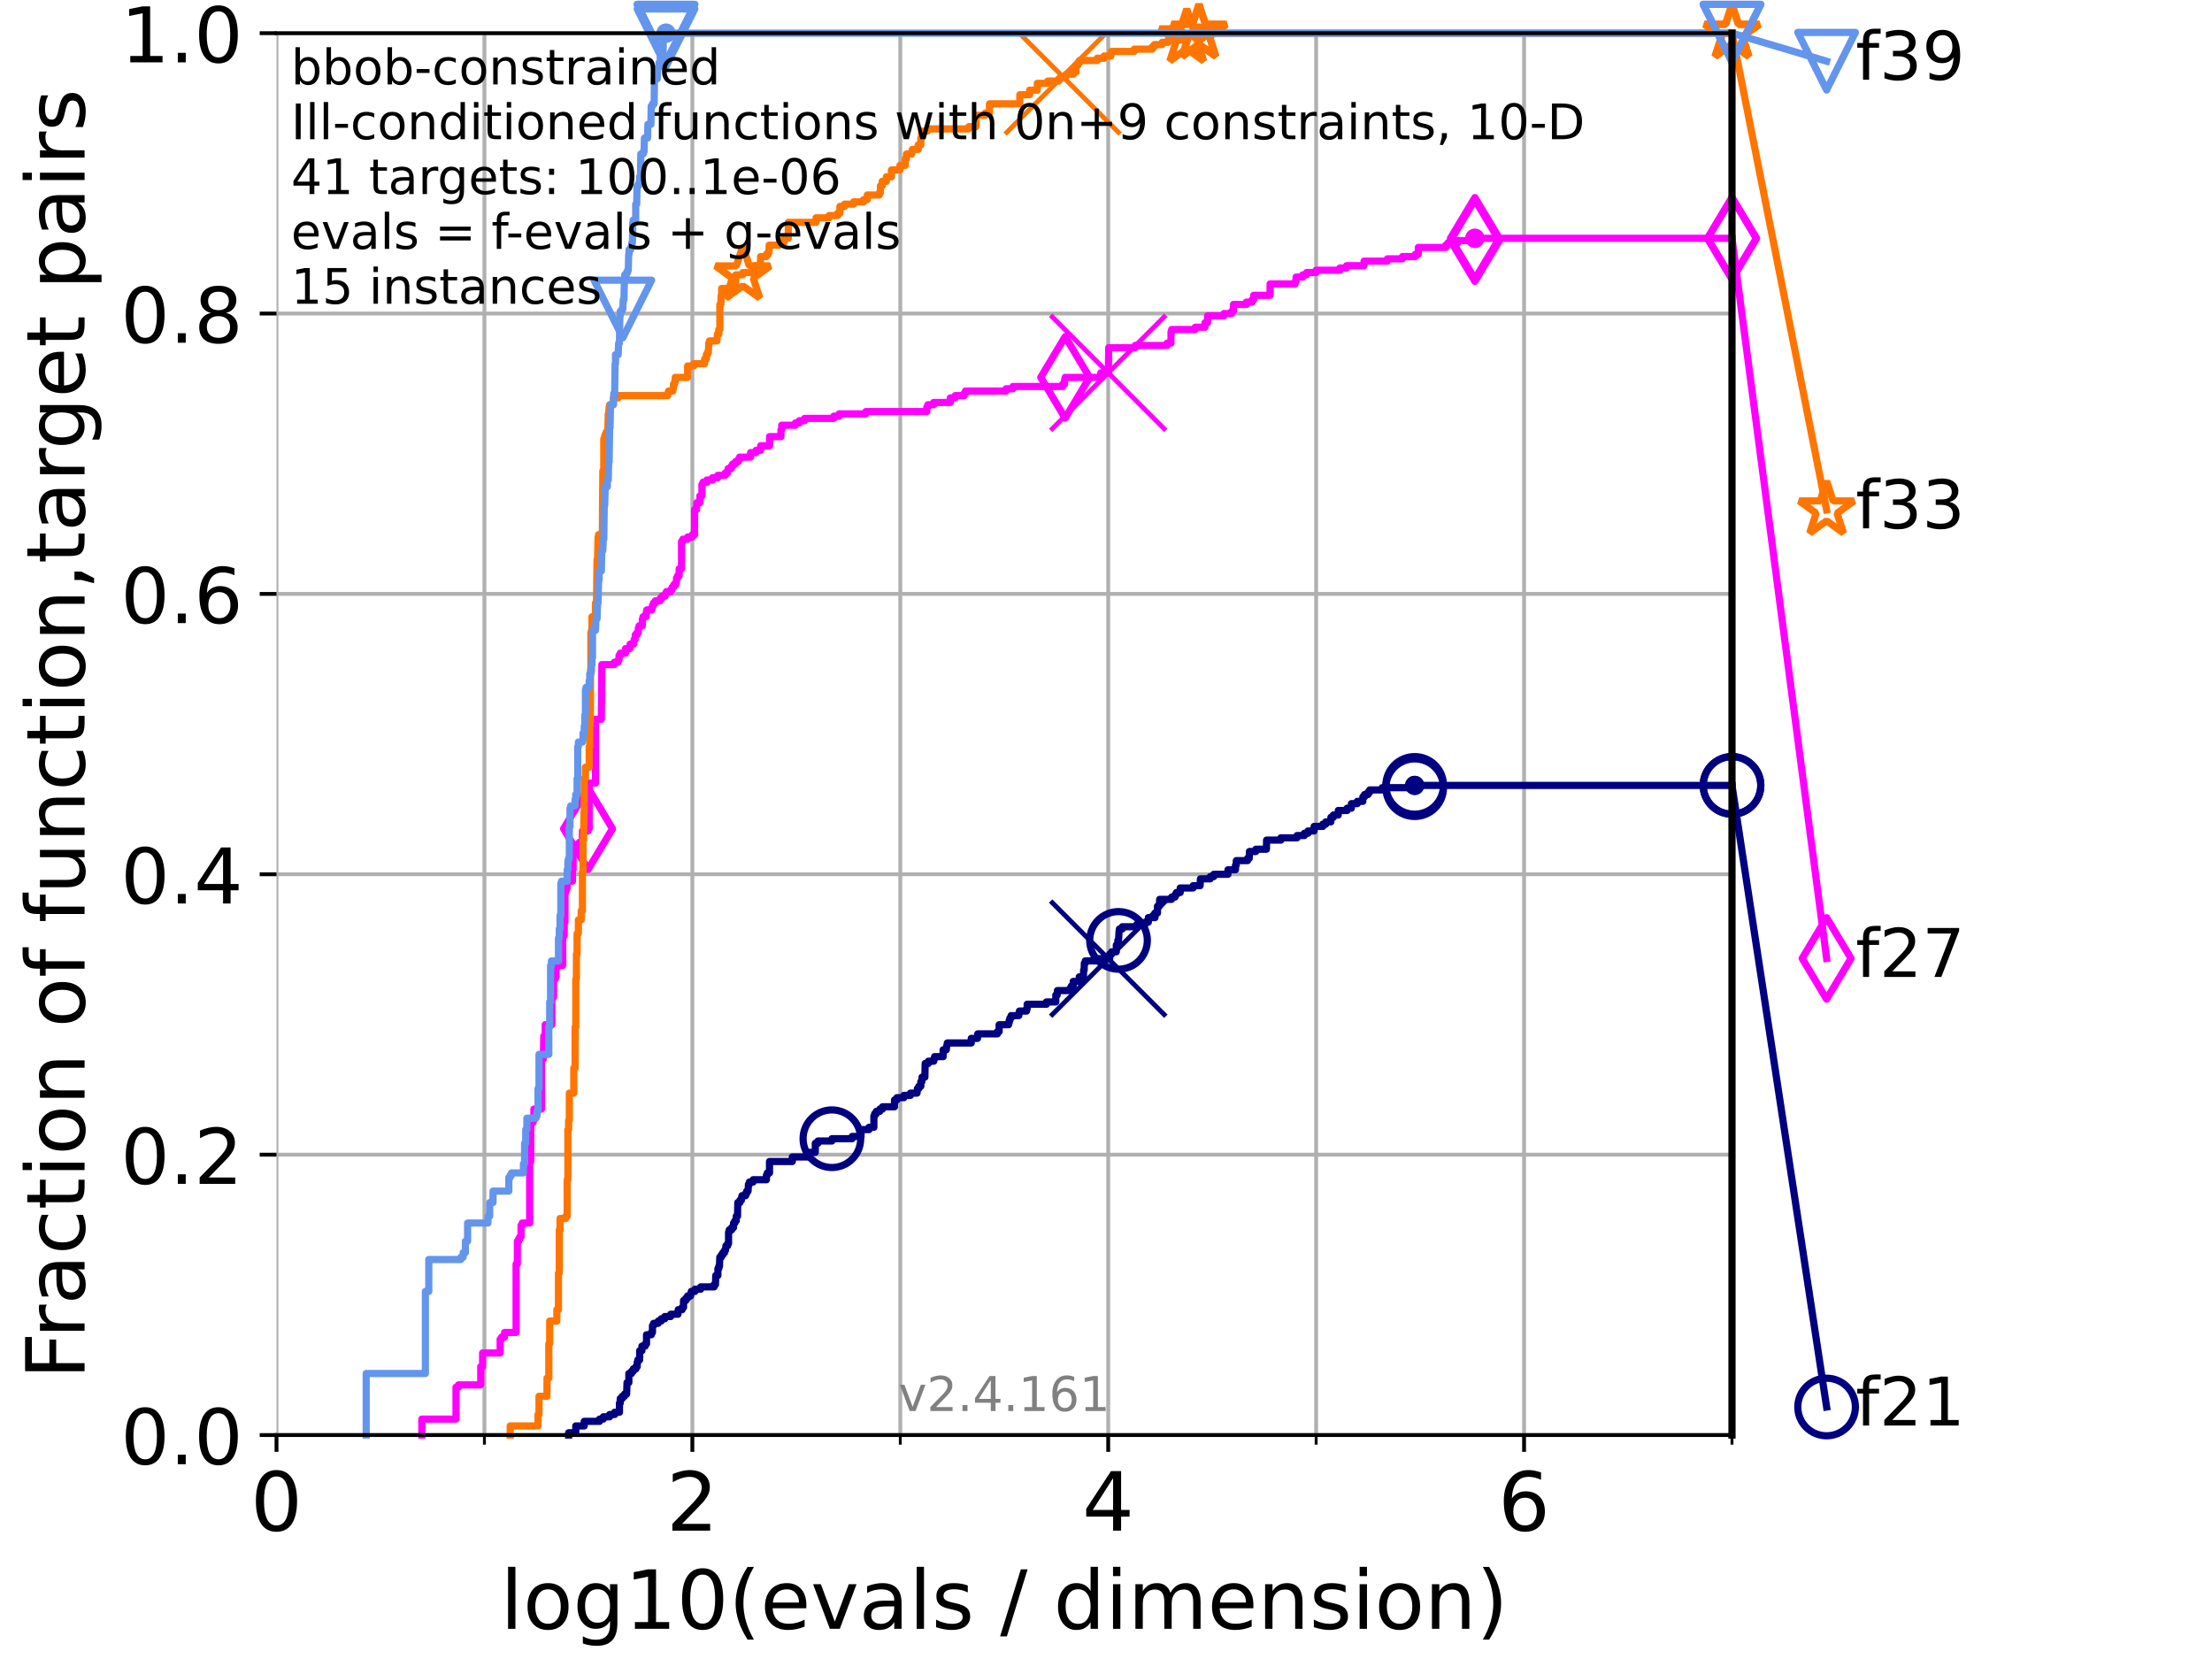 <?xml version="1.0" encoding="utf-8" standalone="no"?>
<!DOCTYPE svg PUBLIC "-//W3C//DTD SVG 1.1//EN"
  "http://www.w3.org/Graphics/SVG/1.1/DTD/svg11.dtd">
<!-- Created with matplotlib (https://matplotlib.org/) -->
<svg height="345.6pt" version="1.1" viewBox="0 0 460.8 345.6" width="460.8pt" xmlns="http://www.w3.org/2000/svg" xmlns:xlink="http://www.w3.org/1999/xlink">
 <defs>
  <style type="text/css">*{stroke-linecap:butt;stroke-linejoin:round;}</style>
 </defs>
 <g id="figure_1">
  <g id="patch_1">
   <path d="M 0 345.6 
L 460.8 345.6 
L 460.8 0 
L 0 0 
z
" style="fill:#ffffff;"/>
  </g>
  <g id="axes_1">
   <g id="patch_2">
    <path d="M 57.6 298.944 
L 360.806 298.944 
L 360.806 6.912 
L 57.6 6.912 
z
" style="fill:#ffffff;"/>
   </g>
   <g id="matplotlib.axis_1">
    <g id="xtick_1">
     <g id="line2d_1">
      <path clip-path="url(#p05c8968aad)" d="M 57.6 298.944 
L 57.6 6.912 
" style="fill:none;stroke:#b0b0b0;stroke-linecap:square;stroke-width:0.8;"/>
     </g>
     <g id="line2d_2">
      <defs>
       <path d="M 0 0 
L 0 3.5 
" id="mf2c7651028" style="stroke:#000000;stroke-width:0.8;"/>
      </defs>
      <g>
       <use style="stroke:#000000;stroke-width:0.8;" x="57.6" xlink:href="#mf2c7651028" y="298.944"/>
      </g>
     </g>
     <g id="text_1">
      <!-- 0 -->
      <g transform="translate(52.192 318.861)scale(0.17 -0.17)">
       <defs>
        <path d="M 31.781 66.406 
Q 24.172 66.406 20.328 58.906 
Q 16.5 51.422 16.5 36.375 
Q 16.5 21.391 20.328 13.891 
Q 24.172 6.391 31.781 6.391 
Q 39.453 6.391 43.281 13.891 
Q 47.125 21.391 47.125 36.375 
Q 47.125 51.422 43.281 58.906 
Q 39.453 66.406 31.781 66.406 
z
M 31.781 74.219 
Q 44.047 74.219 50.516 64.516 
Q 56.984 54.828 56.984 36.375 
Q 56.984 17.969 50.516 8.266 
Q 44.047 -1.422 31.781 -1.422 
Q 19.531 -1.422 13.062 8.266 
Q 6.594 17.969 6.594 36.375 
Q 6.594 54.828 13.062 64.516 
Q 19.531 74.219 31.781 74.219 
z
" id="DejaVuSans-48"/>
       </defs>
       <use xlink:href="#DejaVuSans-48"/>
      </g>
     </g>
    </g>
    <g id="xtick_2">
     <g id="line2d_3">
      <path clip-path="url(#p05c8968aad)" d="M 144.23 298.944 
L 144.23 6.912 
" style="fill:none;stroke:#b0b0b0;stroke-linecap:square;stroke-width:0.8;"/>
     </g>
     <g id="line2d_4">
      <g>
       <use style="stroke:#000000;stroke-width:0.8;" x="144.23" xlink:href="#mf2c7651028" y="298.944"/>
      </g>
     </g>
     <g id="text_2">
      <!-- 2 -->
      <g transform="translate(138.822 318.861)scale(0.17 -0.17)">
       <defs>
        <path d="M 19.188 8.297 
L 53.609 8.297 
L 53.609 0 
L 7.328 0 
L 7.328 8.297 
Q 12.938 14.109 22.625 23.891 
Q 32.328 33.688 34.812 36.531 
Q 39.547 41.844 41.422 45.531 
Q 43.312 49.219 43.312 52.781 
Q 43.312 58.594 39.234 62.25 
Q 35.156 65.922 28.609 65.922 
Q 23.969 65.922 18.812 64.312 
Q 13.672 62.703 7.812 59.422 
L 7.812 69.391 
Q 13.766 71.781 18.938 73 
Q 24.125 74.219 28.422 74.219 
Q 39.75 74.219 46.484 68.547 
Q 53.219 62.891 53.219 53.422 
Q 53.219 48.922 51.531 44.891 
Q 49.859 40.875 45.406 35.406 
Q 44.188 33.984 37.641 27.219 
Q 31.109 20.453 19.188 8.297 
z
" id="DejaVuSans-50"/>
       </defs>
       <use xlink:href="#DejaVuSans-50"/>
      </g>
     </g>
    </g>
    <g id="xtick_3">
     <g id="line2d_5">
      <path clip-path="url(#p05c8968aad)" d="M 230.861 298.944 
L 230.861 6.912 
" style="fill:none;stroke:#b0b0b0;stroke-linecap:square;stroke-width:0.8;"/>
     </g>
     <g id="line2d_6">
      <g>
       <use style="stroke:#000000;stroke-width:0.8;" x="230.861" xlink:href="#mf2c7651028" y="298.944"/>
      </g>
     </g>
     <g id="text_3">
      <!-- 4 -->
      <g transform="translate(225.453 318.861)scale(0.17 -0.17)">
       <defs>
        <path d="M 37.797 64.312 
L 12.891 25.391 
L 37.797 25.391 
z
M 35.203 72.906 
L 47.609 72.906 
L 47.609 25.391 
L 58.016 25.391 
L 58.016 17.188 
L 47.609 17.188 
L 47.609 0 
L 37.797 0 
L 37.797 17.188 
L 4.891 17.188 
L 4.891 26.703 
z
" id="DejaVuSans-52"/>
       </defs>
       <use xlink:href="#DejaVuSans-52"/>
      </g>
     </g>
    </g>
    <g id="xtick_4">
     <g id="line2d_7">
      <path clip-path="url(#p05c8968aad)" d="M 317.491 298.944 
L 317.491 6.912 
" style="fill:none;stroke:#b0b0b0;stroke-linecap:square;stroke-width:0.8;"/>
     </g>
     <g id="line2d_8">
      <g>
       <use style="stroke:#000000;stroke-width:0.8;" x="317.491" xlink:href="#mf2c7651028" y="298.944"/>
      </g>
     </g>
     <g id="text_4">
      <!-- 6 -->
      <g transform="translate(312.083 318.861)scale(0.17 -0.17)">
       <defs>
        <path d="M 33.016 40.375 
Q 26.375 40.375 22.484 35.828 
Q 18.609 31.297 18.609 23.391 
Q 18.609 15.531 22.484 10.953 
Q 26.375 6.391 33.016 6.391 
Q 39.656 6.391 43.531 10.953 
Q 47.406 15.531 47.406 23.391 
Q 47.406 31.297 43.531 35.828 
Q 39.656 40.375 33.016 40.375 
z
M 52.594 71.297 
L 52.594 62.312 
Q 48.875 64.062 45.094 64.984 
Q 41.312 65.922 37.594 65.922 
Q 27.828 65.922 22.672 59.328 
Q 17.531 52.734 16.797 39.406 
Q 19.672 43.656 24.016 45.922 
Q 28.375 48.188 33.594 48.188 
Q 44.578 48.188 50.953 41.516 
Q 57.328 34.859 57.328 23.391 
Q 57.328 12.156 50.688 5.359 
Q 44.047 -1.422 33.016 -1.422 
Q 20.359 -1.422 13.672 8.266 
Q 6.984 17.969 6.984 36.375 
Q 6.984 53.656 15.188 63.938 
Q 23.391 74.219 37.203 74.219 
Q 40.922 74.219 44.703 73.484 
Q 48.484 72.75 52.594 71.297 
z
" id="DejaVuSans-54"/>
       </defs>
       <use xlink:href="#DejaVuSans-54"/>
      </g>
     </g>
    </g>
    <g id="xtick_5">
     <g id="line2d_9">
      <path clip-path="url(#p05c8968aad)" d="M 100.915 298.944 
L 100.915 6.912 
" style="fill:none;stroke:#b0b0b0;stroke-linecap:square;stroke-width:0.8;"/>
     </g>
     <g id="line2d_10">
      <defs>
       <path d="M 0 0 
L 0 2 
" id="m91cd0f9e67" style="stroke:#000000;stroke-width:0.6;"/>
      </defs>
      <g>
       <use style="stroke:#000000;stroke-width:0.6;" x="100.915" xlink:href="#m91cd0f9e67" y="298.944"/>
      </g>
     </g>
    </g>
    <g id="xtick_6">
     <g id="line2d_11">
      <path clip-path="url(#p05c8968aad)" d="M 187.546 298.944 
L 187.546 6.912 
" style="fill:none;stroke:#b0b0b0;stroke-linecap:square;stroke-width:0.8;"/>
     </g>
     <g id="line2d_12">
      <g>
       <use style="stroke:#000000;stroke-width:0.6;" x="187.546" xlink:href="#m91cd0f9e67" y="298.944"/>
      </g>
     </g>
    </g>
    <g id="xtick_7">
     <g id="line2d_13">
      <path clip-path="url(#p05c8968aad)" d="M 274.176 298.944 
L 274.176 6.912 
" style="fill:none;stroke:#b0b0b0;stroke-linecap:square;stroke-width:0.8;"/>
     </g>
     <g id="line2d_14">
      <g>
       <use style="stroke:#000000;stroke-width:0.6;" x="274.176" xlink:href="#m91cd0f9e67" y="298.944"/>
      </g>
     </g>
    </g>
    <g id="xtick_8">
     <g id="line2d_15">
      <path clip-path="url(#p05c8968aad)" d="M 360.806 298.944 
L 360.806 6.912 
" style="fill:none;stroke:#b0b0b0;stroke-linecap:square;stroke-width:0.8;"/>
     </g>
     <g id="line2d_16">
      <g>
       <use style="stroke:#000000;stroke-width:0.6;" x="360.806" xlink:href="#m91cd0f9e67" y="298.944"/>
      </g>
     </g>
    </g>
    <g id="text_5">
     <!-- log10(evals / dimension) -->
     <g transform="translate(104.239 339.314)scale(0.17 -0.17)">
      <defs>
       <path d="M 9.422 75.984 
L 18.406 75.984 
L 18.406 0 
L 9.422 0 
z
" id="DejaVuSans-108"/>
       <path d="M 30.609 48.391 
Q 23.391 48.391 19.188 42.75 
Q 14.984 37.109 14.984 27.297 
Q 14.984 17.484 19.156 11.844 
Q 23.344 6.203 30.609 6.203 
Q 37.797 6.203 41.984 11.859 
Q 46.188 17.531 46.188 27.297 
Q 46.188 37.016 41.984 42.703 
Q 37.797 48.391 30.609 48.391 
z
M 30.609 56 
Q 42.328 56 49.016 48.375 
Q 55.719 40.766 55.719 27.297 
Q 55.719 13.875 49.016 6.219 
Q 42.328 -1.422 30.609 -1.422 
Q 18.844 -1.422 12.172 6.219 
Q 5.516 13.875 5.516 27.297 
Q 5.516 40.766 12.172 48.375 
Q 18.844 56 30.609 56 
z
" id="DejaVuSans-111"/>
       <path d="M 45.406 27.984 
Q 45.406 37.75 41.375 43.109 
Q 37.359 48.484 30.078 48.484 
Q 22.859 48.484 18.828 43.109 
Q 14.797 37.75 14.797 27.984 
Q 14.797 18.266 18.828 12.891 
Q 22.859 7.516 30.078 7.516 
Q 37.359 7.516 41.375 12.891 
Q 45.406 18.266 45.406 27.984 
z
M 54.391 6.781 
Q 54.391 -7.172 48.188 -13.984 
Q 42 -20.797 29.203 -20.797 
Q 24.469 -20.797 20.266 -20.094 
Q 16.062 -19.391 12.109 -17.922 
L 12.109 -9.188 
Q 16.062 -11.328 19.922 -12.344 
Q 23.781 -13.375 27.781 -13.375 
Q 36.625 -13.375 41.016 -8.766 
Q 45.406 -4.156 45.406 5.172 
L 45.406 9.625 
Q 42.625 4.781 38.281 2.391 
Q 33.938 0 27.875 0 
Q 17.828 0 11.672 7.656 
Q 5.516 15.328 5.516 27.984 
Q 5.516 40.672 11.672 48.328 
Q 17.828 56 27.875 56 
Q 33.938 56 38.281 53.609 
Q 42.625 51.219 45.406 46.391 
L 45.406 54.688 
L 54.391 54.688 
z
" id="DejaVuSans-103"/>
       <path d="M 12.406 8.297 
L 28.516 8.297 
L 28.516 63.922 
L 10.984 60.406 
L 10.984 69.391 
L 28.422 72.906 
L 38.281 72.906 
L 38.281 8.297 
L 54.391 8.297 
L 54.391 0 
L 12.406 0 
z
" id="DejaVuSans-49"/>
       <path d="M 31 75.875 
Q 24.469 64.656 21.281 53.656 
Q 18.109 42.672 18.109 31.391 
Q 18.109 20.125 21.312 9.062 
Q 24.516 -2 31 -13.188 
L 23.188 -13.188 
Q 15.875 -1.703 12.234 9.375 
Q 8.594 20.453 8.594 31.391 
Q 8.594 42.281 12.203 53.312 
Q 15.828 64.359 23.188 75.875 
z
" id="DejaVuSans-40"/>
       <path d="M 56.203 29.594 
L 56.203 25.203 
L 14.891 25.203 
Q 15.484 15.922 20.484 11.062 
Q 25.484 6.203 34.422 6.203 
Q 39.594 6.203 44.453 7.469 
Q 49.312 8.734 54.109 11.281 
L 54.109 2.781 
Q 49.266 0.734 44.188 -0.344 
Q 39.109 -1.422 33.891 -1.422 
Q 20.797 -1.422 13.156 6.188 
Q 5.516 13.812 5.516 26.812 
Q 5.516 40.234 12.766 48.109 
Q 20.016 56 32.328 56 
Q 43.359 56 49.781 48.891 
Q 56.203 41.797 56.203 29.594 
z
M 47.219 32.234 
Q 47.125 39.594 43.094 43.984 
Q 39.062 48.391 32.422 48.391 
Q 24.906 48.391 20.391 44.141 
Q 15.875 39.891 15.188 32.172 
z
" id="DejaVuSans-101"/>
       <path d="M 2.984 54.688 
L 12.5 54.688 
L 29.594 8.797 
L 46.688 54.688 
L 56.203 54.688 
L 35.688 0 
L 23.484 0 
z
" id="DejaVuSans-118"/>
       <path d="M 34.281 27.484 
Q 23.391 27.484 19.188 25 
Q 14.984 22.516 14.984 16.5 
Q 14.984 11.719 18.141 8.906 
Q 21.297 6.109 26.703 6.109 
Q 34.188 6.109 38.703 11.406 
Q 43.219 16.703 43.219 25.484 
L 43.219 27.484 
z
M 52.203 31.203 
L 52.203 0 
L 43.219 0 
L 43.219 8.297 
Q 40.141 3.328 35.547 0.953 
Q 30.953 -1.422 24.312 -1.422 
Q 15.922 -1.422 10.953 3.297 
Q 6 8.016 6 15.922 
Q 6 25.141 12.172 29.828 
Q 18.359 34.516 30.609 34.516 
L 43.219 34.516 
L 43.219 35.406 
Q 43.219 41.609 39.141 45 
Q 35.062 48.391 27.688 48.391 
Q 23 48.391 18.547 47.266 
Q 14.109 46.141 10.016 43.891 
L 10.016 52.203 
Q 14.938 54.109 19.578 55.047 
Q 24.219 56 28.609 56 
Q 40.484 56 46.344 49.844 
Q 52.203 43.703 52.203 31.203 
z
" id="DejaVuSans-97"/>
       <path d="M 44.281 53.078 
L 44.281 44.578 
Q 40.484 46.531 36.375 47.5 
Q 32.281 48.484 27.875 48.484 
Q 21.188 48.484 17.844 46.438 
Q 14.5 44.391 14.5 40.281 
Q 14.5 37.156 16.891 35.375 
Q 19.281 33.594 26.516 31.984 
L 29.594 31.297 
Q 39.156 29.25 43.188 25.516 
Q 47.219 21.781 47.219 15.094 
Q 47.219 7.469 41.188 3.016 
Q 35.156 -1.422 24.609 -1.422 
Q 20.219 -1.422 15.453 -0.562 
Q 10.688 0.297 5.422 2 
L 5.422 11.281 
Q 10.406 8.688 15.234 7.391 
Q 20.062 6.109 24.812 6.109 
Q 31.156 6.109 34.562 8.281 
Q 37.984 10.453 37.984 14.406 
Q 37.984 18.062 35.516 20.016 
Q 33.062 21.969 24.703 23.781 
L 21.578 24.516 
Q 13.234 26.266 9.516 29.906 
Q 5.812 33.547 5.812 39.891 
Q 5.812 47.609 11.281 51.797 
Q 16.75 56 26.812 56 
Q 31.781 56 36.172 55.266 
Q 40.578 54.547 44.281 53.078 
z
" id="DejaVuSans-115"/>
       <path id="DejaVuSans-32"/>
       <path d="M 25.391 72.906 
L 33.688 72.906 
L 8.297 -9.281 
L 0 -9.281 
z
" id="DejaVuSans-47"/>
       <path d="M 45.406 46.391 
L 45.406 75.984 
L 54.391 75.984 
L 54.391 0 
L 45.406 0 
L 45.406 8.203 
Q 42.578 3.328 38.25 0.953 
Q 33.938 -1.422 27.875 -1.422 
Q 17.969 -1.422 11.734 6.484 
Q 5.516 14.406 5.516 27.297 
Q 5.516 40.188 11.734 48.094 
Q 17.969 56 27.875 56 
Q 33.938 56 38.25 53.625 
Q 42.578 51.266 45.406 46.391 
z
M 14.797 27.297 
Q 14.797 17.391 18.875 11.75 
Q 22.953 6.109 30.078 6.109 
Q 37.203 6.109 41.297 11.75 
Q 45.406 17.391 45.406 27.297 
Q 45.406 37.203 41.297 42.844 
Q 37.203 48.484 30.078 48.484 
Q 22.953 48.484 18.875 42.844 
Q 14.797 37.203 14.797 27.297 
z
" id="DejaVuSans-100"/>
       <path d="M 9.422 54.688 
L 18.406 54.688 
L 18.406 0 
L 9.422 0 
z
M 9.422 75.984 
L 18.406 75.984 
L 18.406 64.594 
L 9.422 64.594 
z
" id="DejaVuSans-105"/>
       <path d="M 52 44.188 
Q 55.375 50.25 60.062 53.125 
Q 64.75 56 71.094 56 
Q 79.641 56 84.281 50.016 
Q 88.922 44.047 88.922 33.016 
L 88.922 0 
L 79.891 0 
L 79.891 32.719 
Q 79.891 40.578 77.094 44.375 
Q 74.312 48.188 68.609 48.188 
Q 61.625 48.188 57.562 43.547 
Q 53.516 38.922 53.516 30.906 
L 53.516 0 
L 44.484 0 
L 44.484 32.719 
Q 44.484 40.625 41.703 44.406 
Q 38.922 48.188 33.109 48.188 
Q 26.219 48.188 22.156 43.531 
Q 18.109 38.875 18.109 30.906 
L 18.109 0 
L 9.078 0 
L 9.078 54.688 
L 18.109 54.688 
L 18.109 46.188 
Q 21.188 51.219 25.484 53.609 
Q 29.781 56 35.688 56 
Q 41.656 56 45.828 52.969 
Q 50 49.953 52 44.188 
z
" id="DejaVuSans-109"/>
       <path d="M 54.891 33.016 
L 54.891 0 
L 45.906 0 
L 45.906 32.719 
Q 45.906 40.484 42.875 44.328 
Q 39.844 48.188 33.797 48.188 
Q 26.516 48.188 22.312 43.547 
Q 18.109 38.922 18.109 30.906 
L 18.109 0 
L 9.078 0 
L 9.078 54.688 
L 18.109 54.688 
L 18.109 46.188 
Q 21.344 51.125 25.703 53.562 
Q 30.078 56 35.797 56 
Q 45.219 56 50.047 50.172 
Q 54.891 44.344 54.891 33.016 
z
" id="DejaVuSans-110"/>
       <path d="M 8.016 75.875 
L 15.828 75.875 
Q 23.141 64.359 26.781 53.312 
Q 30.422 42.281 30.422 31.391 
Q 30.422 20.453 26.781 9.375 
Q 23.141 -1.703 15.828 -13.188 
L 8.016 -13.188 
Q 14.5 -2 17.703 9.062 
Q 20.906 20.125 20.906 31.391 
Q 20.906 42.672 17.703 53.656 
Q 14.5 64.656 8.016 75.875 
z
" id="DejaVuSans-41"/>
      </defs>
      <use xlink:href="#DejaVuSans-108"/>
      <use x="27.783" xlink:href="#DejaVuSans-111"/>
      <use x="88.965" xlink:href="#DejaVuSans-103"/>
      <use x="152.441" xlink:href="#DejaVuSans-49"/>
      <use x="216.064" xlink:href="#DejaVuSans-48"/>
      <use x="279.688" xlink:href="#DejaVuSans-40"/>
      <use x="318.701" xlink:href="#DejaVuSans-101"/>
      <use x="380.225" xlink:href="#DejaVuSans-118"/>
      <use x="439.404" xlink:href="#DejaVuSans-97"/>
      <use x="500.684" xlink:href="#DejaVuSans-108"/>
      <use x="528.467" xlink:href="#DejaVuSans-115"/>
      <use x="580.566" xlink:href="#DejaVuSans-32"/>
      <use x="612.354" xlink:href="#DejaVuSans-47"/>
      <use x="646.045" xlink:href="#DejaVuSans-32"/>
      <use x="677.832" xlink:href="#DejaVuSans-100"/>
      <use x="741.309" xlink:href="#DejaVuSans-105"/>
      <use x="769.092" xlink:href="#DejaVuSans-109"/>
      <use x="866.504" xlink:href="#DejaVuSans-101"/>
      <use x="928.027" xlink:href="#DejaVuSans-110"/>
      <use x="991.406" xlink:href="#DejaVuSans-115"/>
      <use x="1043.506" xlink:href="#DejaVuSans-105"/>
      <use x="1071.289" xlink:href="#DejaVuSans-111"/>
      <use x="1132.471" xlink:href="#DejaVuSans-110"/>
      <use x="1195.85" xlink:href="#DejaVuSans-41"/>
     </g>
    </g>
   </g>
   <g id="matplotlib.axis_2">
    <g id="ytick_1">
     <g id="line2d_17">
      <path clip-path="url(#p05c8968aad)" d="M 57.6 298.944 
L 360.806 298.944 
" style="fill:none;stroke:#b0b0b0;stroke-linecap:square;stroke-width:0.8;"/>
     </g>
     <g id="line2d_18">
      <defs>
       <path d="M 0 0 
L -3.5 0 
" id="m40f201ed7a" style="stroke:#000000;stroke-width:0.8;"/>
      </defs>
      <g>
       <use style="stroke:#000000;stroke-width:0.8;" x="57.6" xlink:href="#m40f201ed7a" y="298.944"/>
      </g>
     </g>
     <g id="text_6">
      <!-- 0.0 -->
      <g transform="translate(25.155 305.023)scale(0.16 -0.16)">
       <defs>
        <path d="M 10.688 12.406 
L 21 12.406 
L 21 0 
L 10.688 0 
z
" id="DejaVuSans-46"/>
       </defs>
       <use xlink:href="#DejaVuSans-48"/>
       <use x="63.623" xlink:href="#DejaVuSans-46"/>
       <use x="95.41" xlink:href="#DejaVuSans-48"/>
      </g>
     </g>
    </g>
    <g id="ytick_2">
     <g id="line2d_19">
      <path clip-path="url(#p05c8968aad)" d="M 57.6 240.538 
L 360.806 240.538 
" style="fill:none;stroke:#b0b0b0;stroke-linecap:square;stroke-width:0.8;"/>
     </g>
     <g id="line2d_20">
      <g>
       <use style="stroke:#000000;stroke-width:0.8;" x="57.6" xlink:href="#m40f201ed7a" y="240.538"/>
      </g>
     </g>
     <g id="text_7">
      <!-- 0.2 -->
      <g transform="translate(25.155 246.616)scale(0.16 -0.16)">
       <use xlink:href="#DejaVuSans-48"/>
       <use x="63.623" xlink:href="#DejaVuSans-46"/>
       <use x="95.41" xlink:href="#DejaVuSans-50"/>
      </g>
     </g>
    </g>
    <g id="ytick_3">
     <g id="line2d_21">
      <path clip-path="url(#p05c8968aad)" d="M 57.6 182.131 
L 360.806 182.131 
" style="fill:none;stroke:#b0b0b0;stroke-linecap:square;stroke-width:0.8;"/>
     </g>
     <g id="line2d_22">
      <g>
       <use style="stroke:#000000;stroke-width:0.8;" x="57.6" xlink:href="#m40f201ed7a" y="182.131"/>
      </g>
     </g>
     <g id="text_8">
      <!-- 0.4 -->
      <g transform="translate(25.155 188.21)scale(0.16 -0.16)">
       <use xlink:href="#DejaVuSans-48"/>
       <use x="63.623" xlink:href="#DejaVuSans-46"/>
       <use x="95.41" xlink:href="#DejaVuSans-52"/>
      </g>
     </g>
    </g>
    <g id="ytick_4">
     <g id="line2d_23">
      <path clip-path="url(#p05c8968aad)" d="M 57.6 123.725 
L 360.806 123.725 
" style="fill:none;stroke:#b0b0b0;stroke-linecap:square;stroke-width:0.8;"/>
     </g>
     <g id="line2d_24">
      <g>
       <use style="stroke:#000000;stroke-width:0.8;" x="57.6" xlink:href="#m40f201ed7a" y="123.725"/>
      </g>
     </g>
     <g id="text_9">
      <!-- 0.6 -->
      <g transform="translate(25.155 129.804)scale(0.16 -0.16)">
       <use xlink:href="#DejaVuSans-48"/>
       <use x="63.623" xlink:href="#DejaVuSans-46"/>
       <use x="95.41" xlink:href="#DejaVuSans-54"/>
      </g>
     </g>
    </g>
    <g id="ytick_5">
     <g id="line2d_25">
      <path clip-path="url(#p05c8968aad)" d="M 57.6 65.318 
L 360.806 65.318 
" style="fill:none;stroke:#b0b0b0;stroke-linecap:square;stroke-width:0.8;"/>
     </g>
     <g id="line2d_26">
      <g>
       <use style="stroke:#000000;stroke-width:0.8;" x="57.6" xlink:href="#m40f201ed7a" y="65.318"/>
      </g>
     </g>
     <g id="text_10">
      <!-- 0.8 -->
      <g transform="translate(25.155 71.397)scale(0.16 -0.16)">
       <defs>
        <path d="M 31.781 34.625 
Q 24.75 34.625 20.719 30.859 
Q 16.703 27.094 16.703 20.516 
Q 16.703 13.922 20.719 10.156 
Q 24.75 6.391 31.781 6.391 
Q 38.812 6.391 42.859 10.172 
Q 46.922 13.969 46.922 20.516 
Q 46.922 27.094 42.891 30.859 
Q 38.875 34.625 31.781 34.625 
z
M 21.922 38.812 
Q 15.578 40.375 12.031 44.719 
Q 8.5 49.078 8.5 55.328 
Q 8.5 64.062 14.719 69.141 
Q 20.953 74.219 31.781 74.219 
Q 42.672 74.219 48.875 69.141 
Q 55.078 64.062 55.078 55.328 
Q 55.078 49.078 51.531 44.719 
Q 48 40.375 41.703 38.812 
Q 48.828 37.156 52.797 32.312 
Q 56.781 27.484 56.781 20.516 
Q 56.781 9.906 50.312 4.234 
Q 43.844 -1.422 31.781 -1.422 
Q 19.734 -1.422 13.25 4.234 
Q 6.781 9.906 6.781 20.516 
Q 6.781 27.484 10.781 32.312 
Q 14.797 37.156 21.922 38.812 
z
M 18.312 54.391 
Q 18.312 48.734 21.844 45.562 
Q 25.391 42.391 31.781 42.391 
Q 38.141 42.391 41.719 45.562 
Q 45.312 48.734 45.312 54.391 
Q 45.312 60.062 41.719 63.234 
Q 38.141 66.406 31.781 66.406 
Q 25.391 66.406 21.844 63.234 
Q 18.312 60.062 18.312 54.391 
z
" id="DejaVuSans-56"/>
       </defs>
       <use xlink:href="#DejaVuSans-48"/>
       <use x="63.623" xlink:href="#DejaVuSans-46"/>
       <use x="95.41" xlink:href="#DejaVuSans-56"/>
      </g>
     </g>
    </g>
    <g id="ytick_6">
     <g id="line2d_27">
      <path clip-path="url(#p05c8968aad)" d="M 57.6 6.912 
L 360.806 6.912 
" style="fill:none;stroke:#b0b0b0;stroke-linecap:square;stroke-width:0.8;"/>
     </g>
     <g id="line2d_28">
      <g>
       <use style="stroke:#000000;stroke-width:0.8;" x="57.6" xlink:href="#m40f201ed7a" y="6.912"/>
      </g>
     </g>
     <g id="text_11">
      <!-- 1.0 -->
      <g transform="translate(25.155 12.991)scale(0.16 -0.16)">
       <use xlink:href="#DejaVuSans-49"/>
       <use x="63.623" xlink:href="#DejaVuSans-46"/>
       <use x="95.41" xlink:href="#DejaVuSans-48"/>
      </g>
     </g>
    </g>
    <g id="text_12">
     <!-- Fraction of function,target pairs -->
     <g transform="translate(17.62 287.313)rotate(-90)scale(0.17 -0.17)">
      <defs>
       <path d="M 9.812 72.906 
L 51.703 72.906 
L 51.703 64.594 
L 19.672 64.594 
L 19.672 43.109 
L 48.578 43.109 
L 48.578 34.812 
L 19.672 34.812 
L 19.672 0 
L 9.812 0 
z
" id="DejaVuSans-70"/>
       <path d="M 41.109 46.297 
Q 39.594 47.172 37.812 47.578 
Q 36.031 48 33.891 48 
Q 26.266 48 22.188 43.047 
Q 18.109 38.094 18.109 28.812 
L 18.109 0 
L 9.078 0 
L 9.078 54.688 
L 18.109 54.688 
L 18.109 46.188 
Q 20.953 51.172 25.484 53.578 
Q 30.031 56 36.531 56 
Q 37.453 56 38.578 55.875 
Q 39.703 55.766 41.062 55.516 
z
" id="DejaVuSans-114"/>
       <path d="M 48.781 52.594 
L 48.781 44.188 
Q 44.969 46.297 41.141 47.344 
Q 37.312 48.391 33.406 48.391 
Q 24.656 48.391 19.812 42.844 
Q 14.984 37.312 14.984 27.297 
Q 14.984 17.281 19.812 11.734 
Q 24.656 6.203 33.406 6.203 
Q 37.312 6.203 41.141 7.25 
Q 44.969 8.297 48.781 10.406 
L 48.781 2.094 
Q 45.016 0.344 40.984 -0.531 
Q 36.969 -1.422 32.422 -1.422 
Q 20.062 -1.422 12.781 6.344 
Q 5.516 14.109 5.516 27.297 
Q 5.516 40.672 12.859 48.328 
Q 20.219 56 33.016 56 
Q 37.156 56 41.109 55.141 
Q 45.062 54.297 48.781 52.594 
z
" id="DejaVuSans-99"/>
       <path d="M 18.312 70.219 
L 18.312 54.688 
L 36.812 54.688 
L 36.812 47.703 
L 18.312 47.703 
L 18.312 18.016 
Q 18.312 11.328 20.141 9.422 
Q 21.969 7.516 27.594 7.516 
L 36.812 7.516 
L 36.812 0 
L 27.594 0 
Q 17.188 0 13.234 3.875 
Q 9.281 7.766 9.281 18.016 
L 9.281 47.703 
L 2.688 47.703 
L 2.688 54.688 
L 9.281 54.688 
L 9.281 70.219 
z
" id="DejaVuSans-116"/>
       <path d="M 37.109 75.984 
L 37.109 68.5 
L 28.516 68.5 
Q 23.688 68.5 21.797 66.547 
Q 19.922 64.594 19.922 59.516 
L 19.922 54.688 
L 34.719 54.688 
L 34.719 47.703 
L 19.922 47.703 
L 19.922 0 
L 10.891 0 
L 10.891 47.703 
L 2.297 47.703 
L 2.297 54.688 
L 10.891 54.688 
L 10.891 58.5 
Q 10.891 67.625 15.141 71.797 
Q 19.391 75.984 28.609 75.984 
z
" id="DejaVuSans-102"/>
       <path d="M 8.5 21.578 
L 8.5 54.688 
L 17.484 54.688 
L 17.484 21.922 
Q 17.484 14.156 20.5 10.266 
Q 23.531 6.391 29.594 6.391 
Q 36.859 6.391 41.078 11.031 
Q 45.312 15.672 45.312 23.688 
L 45.312 54.688 
L 54.297 54.688 
L 54.297 0 
L 45.312 0 
L 45.312 8.406 
Q 42.047 3.422 37.719 1 
Q 33.406 -1.422 27.688 -1.422 
Q 18.266 -1.422 13.375 4.438 
Q 8.5 10.297 8.5 21.578 
z
M 31.109 56 
z
" id="DejaVuSans-117"/>
       <path d="M 11.719 12.406 
L 22.016 12.406 
L 22.016 4 
L 14.016 -11.625 
L 7.719 -11.625 
L 11.719 4 
z
" id="DejaVuSans-44"/>
       <path d="M 18.109 8.203 
L 18.109 -20.797 
L 9.078 -20.797 
L 9.078 54.688 
L 18.109 54.688 
L 18.109 46.391 
Q 20.953 51.266 25.266 53.625 
Q 29.594 56 35.594 56 
Q 45.562 56 51.781 48.094 
Q 58.016 40.188 58.016 27.297 
Q 58.016 14.406 51.781 6.484 
Q 45.562 -1.422 35.594 -1.422 
Q 29.594 -1.422 25.266 0.953 
Q 20.953 3.328 18.109 8.203 
z
M 48.688 27.297 
Q 48.688 37.203 44.609 42.844 
Q 40.531 48.484 33.406 48.484 
Q 26.266 48.484 22.188 42.844 
Q 18.109 37.203 18.109 27.297 
Q 18.109 17.391 22.188 11.75 
Q 26.266 6.109 33.406 6.109 
Q 40.531 6.109 44.609 11.75 
Q 48.688 17.391 48.688 27.297 
z
" id="DejaVuSans-112"/>
      </defs>
      <use xlink:href="#DejaVuSans-70"/>
      <use x="50.27" xlink:href="#DejaVuSans-114"/>
      <use x="91.383" xlink:href="#DejaVuSans-97"/>
      <use x="152.662" xlink:href="#DejaVuSans-99"/>
      <use x="207.643" xlink:href="#DejaVuSans-116"/>
      <use x="246.852" xlink:href="#DejaVuSans-105"/>
      <use x="274.635" xlink:href="#DejaVuSans-111"/>
      <use x="335.816" xlink:href="#DejaVuSans-110"/>
      <use x="399.195" xlink:href="#DejaVuSans-32"/>
      <use x="430.982" xlink:href="#DejaVuSans-111"/>
      <use x="492.164" xlink:href="#DejaVuSans-102"/>
      <use x="527.369" xlink:href="#DejaVuSans-32"/>
      <use x="559.156" xlink:href="#DejaVuSans-102"/>
      <use x="594.361" xlink:href="#DejaVuSans-117"/>
      <use x="657.74" xlink:href="#DejaVuSans-110"/>
      <use x="721.119" xlink:href="#DejaVuSans-99"/>
      <use x="776.1" xlink:href="#DejaVuSans-116"/>
      <use x="815.309" xlink:href="#DejaVuSans-105"/>
      <use x="843.092" xlink:href="#DejaVuSans-111"/>
      <use x="904.273" xlink:href="#DejaVuSans-110"/>
      <use x="967.652" xlink:href="#DejaVuSans-44"/>
      <use x="999.439" xlink:href="#DejaVuSans-116"/>
      <use x="1038.648" xlink:href="#DejaVuSans-97"/>
      <use x="1099.928" xlink:href="#DejaVuSans-114"/>
      <use x="1139.291" xlink:href="#DejaVuSans-103"/>
      <use x="1202.768" xlink:href="#DejaVuSans-101"/>
      <use x="1264.291" xlink:href="#DejaVuSans-116"/>
      <use x="1303.5" xlink:href="#DejaVuSans-32"/>
      <use x="1335.287" xlink:href="#DejaVuSans-112"/>
      <use x="1398.764" xlink:href="#DejaVuSans-97"/>
      <use x="1460.043" xlink:href="#DejaVuSans-105"/>
      <use x="1487.826" xlink:href="#DejaVuSans-114"/>
      <use x="1528.939" xlink:href="#DejaVuSans-115"/>
     </g>
    </g>
   </g>
   <g id="line2d_29">
    <defs>
     <path d="M 0 1.5 
C 0.398 1.5 0.779 1.342 1.061 1.061 
C 1.342 0.779 1.5 0.398 1.5 0 
C 1.5 -0.398 1.342 -0.779 1.061 -1.061 
C 0.779 -1.342 0.398 -1.5 0 -1.5 
C -0.398 -1.5 -0.779 -1.342 -1.061 -1.061 
C -1.342 -0.779 -1.5 -0.398 -1.5 0 
C -1.5 0.398 -1.342 0.779 -1.061 1.061 
C -0.779 1.342 -0.398 1.5 0 1.5 
z
" id="m04d7dba842" style="stroke:#000080;"/>
    </defs>
    <g>
     <use style="fill:#000080;stroke:#000080;" x="294.703" xlink:href="#m04d7dba842" y="163.612"/>
     <use style="fill:#000080;stroke:#000080;" x="294.703" xlink:href="#m04d7dba842" y="163.612"/>
    </g>
   </g>
   <g id="line2d_30">
    <path d="M 118.451 298.944 
L 118.451 298.469 
L 119.945 298.469 
L 119.945 297.045 
L 121.707 297.045 
L 121.707 296.095 
L 124.907 296.095 
L 124.907 295.62 
L 125.679 295.62 
L 125.679 295.145 
L 126.994 295.145 
L 126.994 294.67 
L 128.045 294.67 
L 128.045 294.196 
L 129.041 294.196 
L 129.041 292.296 
L 129.209 292.296 
L 129.209 291.346 
L 129.623 291.346 
L 129.623 290.872 
L 130.107 290.872 
L 130.107 290.397 
L 130.541 290.397 
L 130.618 288.022 
L 131.002 288.022 
L 131.002 286.123 
L 131.564 286.123 
L 131.564 285.648 
L 131.929 285.648 
L 131.929 285.173 
L 132.464 285.173 
L 132.464 284.699 
L 132.743 284.699 
L 132.743 283.749 
L 132.881 283.749 
L 132.881 283.274 
L 133.256 283.274 
L 133.256 281.375 
L 133.722 281.375 
L 133.722 280.425 
L 134.4 280.425 
L 134.4 279.95 
L 134.684 279.95 
L 134.684 278.051 
L 135.688 278.051 
L 135.688 277.576 
L 135.923 277.576 
L 135.923 276.151 
L 136.156 276.151 
L 136.156 275.676 
L 137.113 275.676 
L 137.113 275.202 
L 137.735 275.202 
L 137.735 274.727 
L 138.49 274.727 
L 138.49 274.252 
L 139.725 274.252 
L 139.725 273.777 
L 141.239 273.777 
L 141.283 272.827 
L 142.102 272.827 
L 142.102 272.352 
L 142.394 272.352 
L 142.394 270.928 
L 142.865 270.928 
L 142.865 270.453 
L 143.226 270.453 
L 143.226 269.978 
L 143.85 269.978 
L 143.85 269.503 
L 144.003 269.503 
L 144.003 269.029 
L 144.786 269.029 
L 144.786 268.554 
L 145.972 268.554 
L 145.972 268.079 
L 148.756 268.079 
L 148.756 267.604 
L 149.05 267.604 
L 149.108 265.705 
L 149.553 265.705 
L 149.553 264.28 
L 149.736 264.28 
L 149.736 263.805 
L 149.876 263.805 
L 149.945 261.906 
L 150.262 261.906 
L 150.262 261.431 
L 150.573 261.431 
L 150.573 260.956 
L 150.932 260.956 
L 150.932 260.481 
L 151.129 260.481 
L 151.22 259.532 
L 151.58 259.532 
L 151.58 259.057 
L 151.77 259.057 
L 151.77 256.682 
L 151.908 256.682 
L 151.908 256.208 
L 152.414 256.208 
L 152.414 255.733 
L 152.8 255.733 
L 152.811 254.783 
L 153.084 254.783 
L 153.084 254.308 
L 153.375 254.308 
L 153.375 253.359 
L 153.639 253.359 
L 153.696 250.509 
L 154.146 250.509 
L 154.146 250.035 
L 154.443 250.035 
L 154.443 249.56 
L 154.563 249.56 
L 154.563 249.085 
L 155.329 249.085 
L 155.329 248.61 
L 155.557 248.61 
L 155.557 248.135 
L 155.833 248.135 
L 155.915 246.711 
L 156.116 246.711 
L 156.116 246.236 
L 156.89 246.236 
L 156.89 245.761 
L 159.66 245.761 
L 159.66 244.811 
L 159.85 244.811 
L 159.85 244.336 
L 160.303 244.336 
L 160.303 241.962 
L 165.053 241.962 
L 165.053 241.012 
L 168.607 241.012 
L 168.607 240.063 
L 169.842 240.063 
L 169.842 238.163 
L 170.398 238.163 
L 170.398 237.689 
L 173.298 237.689 
L 173.298 237.214 
L 177.524 237.214 
L 177.524 236.739 
L 179.372 236.739 
L 179.372 235.314 
L 181.034 235.314 
L 181.034 234.839 
L 182.041 234.839 
L 182.046 232.465 
L 182.224 232.465 
L 182.224 231.99 
L 182.565 231.99 
L 182.565 231.515 
L 183.277 231.515 
L 183.277 231.041 
L 183.84 231.041 
L 183.84 230.566 
L 186.342 230.566 
L 186.342 229.141 
L 186.842 229.141 
L 186.842 228.666 
L 188.3 228.666 
L 188.3 228.192 
L 189.659 228.192 
L 189.659 227.717 
L 191.032 227.717 
L 191.113 226.767 
L 191.411 226.767 
L 191.411 226.292 
L 191.823 226.292 
L 191.823 225.342 
L 192.036 225.342 
L 192.073 224.393 
L 192.673 224.393 
L 192.728 221.544 
L 193.393 221.544 
L 193.393 221.069 
L 194.521 221.069 
L 194.521 220.594 
L 194.689 220.594 
L 194.689 220.119 
L 196.474 220.119 
L 196.474 218.695 
L 197.128 218.695 
L 197.236 217.745 
L 197.343 217.745 
L 197.343 217.27 
L 202.332 217.27 
L 202.332 216.32 
L 203.629 216.32 
L 203.686 215.371 
L 207.781 215.371 
L 207.781 214.896 
L 208.14 214.896 
L 208.14 213.471 
L 210.101 213.471 
L 210.101 212.996 
L 210.241 212.996 
L 210.241 212.522 
L 210.396 212.522 
L 210.396 212.047 
L 210.632 212.047 
L 210.632 211.572 
L 212.234 211.572 
L 212.234 211.097 
L 212.36 211.097 
L 212.36 210.622 
L 213.849 210.622 
L 213.849 210.147 
L 213.978 210.147 
L 213.978 209.198 
L 218 209.198 
L 218 208.723 
L 219.94 208.723 
L 219.94 207.298 
L 220.223 207.298 
L 220.281 206.348 
L 222.9 206.348 
L 222.9 205.874 
L 223.191 205.874 
L 223.191 205.399 
L 223.573 205.399 
L 223.573 204.449 
L 224.831 204.449 
L 224.831 203.499 
L 225.704 203.499 
L 225.74 202.075 
L 225.852 202.075 
L 225.886 200.65 
L 226.088 200.65 
L 226.088 200.175 
L 228.506 200.175 
L 228.506 199.701 
L 231.171 199.701 
L 231.173 198.751 
L 231.584 198.751 
L 231.584 198.276 
L 232.548 198.276 
L 232.551 196.852 
L 232.859 196.852 
L 232.861 195.902 
L 233.01 195.902 
L 233.118 194.002 
L 233.191 194.002 
L 233.191 193.528 
L 233.79 193.528 
L 233.79 193.053 
L 236.807 193.053 
L 236.807 192.578 
L 238.549 192.578 
L 238.549 192.103 
L 239.223 192.103 
L 239.224 191.153 
L 240.608 191.153 
L 240.608 190.204 
L 241.127 190.204 
L 241.129 188.779 
L 241.515 188.779 
L 241.579 187.355 
L 244.056 187.355 
L 244.056 186.88 
L 244.764 186.88 
L 244.764 186.405 
L 245.062 186.405 
L 245.062 185.93 
L 245.859 185.93 
L 245.861 184.98 
L 248.544 184.98 
L 248.544 184.505 
L 250.004 184.505 
L 250.069 183.081 
L 252.11 183.081 
L 252.11 182.606 
L 252.858 182.606 
L 252.858 182.131 
L 255.809 182.131 
L 255.814 181.182 
L 257.377 181.182 
L 257.378 180.232 
L 257.531 180.232 
L 257.55 179.282 
L 259.89 179.282 
L 259.89 178.807 
L 260.239 178.807 
L 260.277 177.383 
L 261.605 177.383 
L 261.605 176.908 
L 263.821 176.908 
L 263.854 175.008 
L 266.83 175.008 
L 266.83 174.534 
L 270.201 174.534 
L 270.201 174.059 
L 271.723 174.059 
L 271.723 173.584 
L 272.47 173.584 
L 272.47 173.109 
L 273.733 173.109 
L 273.753 172.159 
L 275.567 172.159 
L 275.567 171.685 
L 276.187 171.685 
L 276.187 171.21 
L 277.239 171.21 
L 277.253 170.26 
L 277.754 170.26 
L 277.754 169.785 
L 278.774 169.785 
L 278.786 168.835 
L 280.634 168.835 
L 280.634 168.361 
L 281.51 168.361 
L 281.523 167.411 
L 282.745 167.411 
L 282.745 166.936 
L 283.9 166.936 
L 283.91 165.986 
L 284.264 165.986 
L 284.264 165.511 
L 284.991 165.511 
L 284.991 165.037 
L 285.334 165.037 
L 285.334 164.562 
L 287.934 164.562 
L 287.934 164.087 
L 294.703 164.087 
L 294.703 163.612 
L 360.806 163.612 
L 360.806 163.612 
" style="fill:none;stroke:#000080;stroke-linecap:square;stroke-width:1.5;"/>
   </g>
   <g id="line2d_31">
    <defs>
     <path d="M 0 6 
C 1.591 6 3.117 5.368 4.243 4.243 
C 5.368 3.117 6 1.591 6 0 
C 6 -1.591 5.368 -3.117 4.243 -4.243 
C 3.117 -5.368 1.591 -6 0 -6 
C -1.591 -6 -3.117 -5.368 -4.243 -4.243 
C -5.368 -3.117 -6 -1.591 -6 0 
C -6 1.591 -5.368 3.117 -4.243 4.243 
C -3.117 5.368 -1.591 6 0 6 
z
" id="mea37d03013" style="stroke:#000080;stroke-width:1.5;"/>
    </defs>
    <g>
     <use style="fill-opacity:0;stroke:#000080;stroke-width:1.5;" x="173.298" xlink:href="#mea37d03013" y="237.214"/>
     <use style="fill-opacity:0;stroke:#000080;stroke-width:1.5;" x="233.01" xlink:href="#mea37d03013" y="195.902"/>
     <use style="fill-opacity:0;stroke:#000080;stroke-width:1.5;" x="294.703" xlink:href="#mea37d03013" y="164.087"/>
     <use style="fill-opacity:0;stroke:#000080;stroke-width:1.5;" x="294.703" xlink:href="#mea37d03013" y="163.612"/>
     <use style="fill-opacity:0;stroke:#000080;stroke-width:1.5;" x="360.806" xlink:href="#mea37d03013" y="163.612"/>
    </g>
   </g>
   <g id="line2d_32">
    <path style="fill:none;stroke:#000080;stroke-linecap:square;stroke-width:1.5;"/>
    <g/>
   </g>
   <g id="line2d_33">
    <path clip-path="url(#p05c8968aad)" d="M 230.863 199.701 
" style="fill:none;stroke:#000080;stroke-linecap:square;stroke-width:1.5;"/>
    <defs>
     <path d="M -12 12 
L 12 -12 
M -12 -12 
L 12 12 
" id="m45f96afea2" style="stroke:#000080;"/>
    </defs>
    <g clip-path="url(#p05c8968aad)">
     <use style="fill:#000080;stroke:#000080;" x="230.863" xlink:href="#m45f96afea2" y="199.701"/>
    </g>
   </g>
   <g id="line2d_34">
    <defs>
     <path d="M 0 1.5 
C 0.398 1.5 0.779 1.342 1.061 1.061 
C 1.342 0.779 1.5 0.398 1.5 0 
C 1.5 -0.398 1.342 -0.779 1.061 -1.061 
C 0.779 -1.342 0.398 -1.5 0 -1.5 
C -0.398 -1.5 -0.779 -1.342 -1.061 -1.061 
C -1.342 -0.779 -1.5 -0.398 -1.5 0 
C -1.5 0.398 -1.342 0.779 -1.061 1.061 
C -0.779 1.342 -0.398 1.5 0 1.5 
z
" id="m6e5433cd03" style="stroke:#ff00ff;"/>
    </defs>
    <g>
     <use style="fill:#ff00ff;stroke:#ff00ff;" x="307.248" xlink:href="#m6e5433cd03" y="49.648"/>
     <use style="fill:#ff00ff;stroke:#ff00ff;" x="307.248" xlink:href="#m6e5433cd03" y="49.648"/>
    </g>
   </g>
   <g id="line2d_35">
    <path d="M 87.876 298.944 
L 87.876 295.62 
L 94.995 295.62 
L 94.995 288.972 
L 95.503 288.972 
L 95.503 288.497 
L 100.147 288.497 
L 100.147 284.699 
L 100.535 284.699 
L 100.535 281.849 
L 104.188 281.849 
L 104.188 279 
L 104.501 279 
L 104.501 278.526 
L 105.113 278.526 
L 105.113 277.576 
L 107.512 277.576 
L 107.512 263.33 
L 107.775 263.33 
L 107.775 258.582 
L 108.034 258.582 
L 108.034 258.107 
L 108.29 258.107 
L 108.29 257.632 
L 108.543 257.632 
L 108.543 255.258 
L 108.792 255.258 
L 108.792 254.783 
L 110.336 254.783 
L 110.336 241.962 
L 110.562 241.962 
L 110.562 233.89 
L 111.007 233.89 
L 111.007 233.415 
L 111.226 233.415 
L 111.226 231.041 
L 112.79 231.041 
L 112.79 220.594 
L 113.186 220.594 
L 113.284 215.845 
L 113.574 215.845 
L 113.574 213.471 
L 114.962 213.471 
L 114.962 207.773 
L 115.315 207.773 
L 115.315 203.974 
L 115.662 203.974 
L 115.662 203.499 
L 115.833 203.499 
L 115.833 201.6 
L 116.002 201.6 
L 116.002 201.125 
L 117.227 201.125 
L 117.227 194.952 
L 117.54 194.952 
L 117.54 192.103 
L 117.695 192.103 
L 117.695 185.93 
L 117.849 185.93 
L 117.849 185.455 
L 118.001 185.455 
L 118.001 184.98 
L 118.152 184.98 
L 118.152 183.556 
L 119.248 183.556 
L 119.248 181.182 
L 119.39 181.182 
L 119.39 176.433 
L 119.53 176.433 
L 119.53 175.958 
L 120.683 175.958 
L 120.683 175.483 
L 121.329 175.483 
L 121.329 173.109 
L 122.5 173.109 
L 122.5 172.634 
L 122.737 172.634 
L 122.737 163.137 
L 124.047 163.137 
L 124.047 149.841 
L 125.271 149.841 
L 125.374 138.445 
L 127.956 138.445 
L 127.956 137.97 
L 128.744 137.97 
L 128.744 137.495 
L 128.957 137.495 
L 128.957 136.546 
L 129.209 136.546 
L 129.209 136.071 
L 130.305 136.071 
L 130.305 135.121 
L 131.191 135.121 
L 131.266 134.171 
L 132.001 134.171 
L 132.109 133.222 
L 132.323 133.222 
L 132.323 132.272 
L 132.674 132.272 
L 132.674 131.797 
L 132.984 131.797 
L 132.984 130.848 
L 133.12 130.848 
L 133.12 130.373 
L 133.82 130.373 
L 133.82 128.948 
L 133.951 128.948 
L 133.951 128.473 
L 134.621 128.473 
L 134.621 127.524 
L 134.746 127.524 
L 134.746 127.049 
L 135.806 127.049 
L 135.806 126.574 
L 135.923 126.574 
L 135.923 126.099 
L 136.127 126.099 
L 136.127 125.624 
L 136.528 125.624 
L 136.528 125.149 
L 137.521 125.149 
L 137.521 124.674 
L 137.893 124.674 
L 137.893 124.2 
L 138.541 124.2 
L 138.541 123.725 
L 138.819 123.725 
L 138.819 123.25 
L 139.772 123.25 
L 139.772 122.775 
L 140.033 122.775 
L 140.033 122.3 
L 140.359 122.3 
L 140.359 121.825 
L 140.748 121.825 
L 140.748 121.351 
L 140.928 121.351 
L 140.928 120.401 
L 141.173 120.401 
L 141.173 119.926 
L 141.48 119.926 
L 141.48 118.501 
L 141.975 118.501 
L 141.975 112.803 
L 142.248 112.803 
L 142.248 112.328 
L 143.265 112.328 
L 143.265 111.854 
L 144.23 111.854 
L 144.23 111.379 
L 144.695 111.379 
L 144.695 106.155 
L 145.112 106.155 
L 145.148 104.731 
L 145.8 104.731 
L 145.8 103.306 
L 146.227 103.306 
L 146.227 100.932 
L 146.446 100.932 
L 146.446 100.457 
L 147.264 100.457 
L 147.264 99.982 
L 148.428 99.982 
L 148.428 99.508 
L 149.524 99.508 
L 149.524 99.033 
L 151.051 99.033 
L 151.051 98.558 
L 151.542 98.558 
L 151.542 98.083 
L 151.694 98.083 
L 151.694 97.608 
L 152.316 97.608 
L 152.316 97.133 
L 152.62 97.133 
L 152.62 96.658 
L 153.212 96.658 
L 153.212 96.184 
L 153.787 96.184 
L 153.787 95.709 
L 154.068 95.709 
L 154.068 95.234 
L 156.364 95.234 
L 156.364 94.284 
L 157.522 94.284 
L 157.522 93.809 
L 158.463 93.809 
L 158.463 92.86 
L 160.311 92.86 
L 160.311 90.96 
L 162.684 90.96 
L 162.684 89.536 
L 162.845 89.536 
L 162.845 88.586 
L 165.683 88.586 
L 165.683 88.111 
L 166.518 88.111 
L 166.518 87.636 
L 167.608 87.636 
L 167.608 87.161 
L 173.703 87.161 
L 173.703 86.687 
L 174.816 86.687 
L 174.816 86.212 
L 180.368 86.212 
L 180.368 85.737 
L 193.068 85.737 
L 193.072 84.787 
L 193.295 84.787 
L 193.295 84.312 
L 194.504 84.312 
L 194.504 83.838 
L 197.953 83.838 
L 197.966 82.888 
L 198.991 82.888 
L 198.991 82.413 
L 200.875 82.413 
L 200.875 81.938 
L 201.12 81.938 
L 201.12 81.463 
L 209.576 81.463 
L 209.576 80.988 
L 211.002 80.988 
L 211.002 80.514 
L 221.347 80.514 
L 221.347 80.039 
L 221.773 80.039 
L 221.773 79.089 
L 221.895 79.089 
L 221.895 78.614 
L 229.246 78.614 
L 229.312 77.664 
L 230.899 77.664 
L 230.961 72.441 
L 236.478 72.441 
L 236.478 71.966 
L 243.111 71.966 
L 243.111 71.491 
L 243.928 71.491 
L 243.951 69.117 
L 244.08 69.117 
L 244.08 68.642 
L 248.987 68.642 
L 248.987 68.167 
L 251.005 68.167 
L 251.026 67.218 
L 251.559 67.218 
L 251.561 65.793 
L 254.975 65.793 
L 254.975 65.318 
L 256.566 65.318 
L 256.566 64.844 
L 256.952 64.844 
L 256.962 63.419 
L 259.639 63.419 
L 259.639 62.944 
L 260.826 62.944 
L 260.826 62.469 
L 261.148 62.469 
L 261.155 61.52 
L 264.577 61.52 
L 264.582 59.145 
L 269.794 59.145 
L 269.794 58.671 
L 269.99 58.671 
L 269.991 57.721 
L 271.386 57.721 
L 271.386 57.246 
L 272.201 57.246 
L 272.201 56.771 
L 274.183 56.771 
L 274.183 56.296 
L 279.117 56.296 
L 279.117 55.821 
L 280.512 55.821 
L 280.512 55.347 
L 284.163 55.347 
L 284.164 54.397 
L 289.012 54.397 
L 289.012 53.922 
L 292.155 53.922 
L 292.155 53.447 
L 294.847 53.447 
L 294.847 52.972 
L 295.463 52.972 
L 295.464 51.548 
L 301.176 51.548 
L 301.176 51.073 
L 301.619 51.073 
L 301.619 50.598 
L 303.688 50.598 
L 303.688 50.123 
L 307.248 50.123 
L 307.248 49.648 
L 360.806 49.648 
L 360.806 49.648 
" style="fill:none;stroke:#ff00ff;stroke-linecap:square;stroke-width:1.5;"/>
   </g>
   <g id="line2d_36">
    <defs>
     <path d="M -0 8.485 
L 5.091 0 
L 0 -8.485 
L -5.091 -0 
z
" id="m2c6afaf918" style="stroke:#ff00ff;stroke-linejoin:miter;stroke-width:1.5;"/>
    </defs>
    <g>
     <use style="fill-opacity:0;stroke:#ff00ff;stroke-linejoin:miter;stroke-width:1.5;" x="122.5" xlink:href="#m2c6afaf918" y="172.634"/>
     <use style="fill-opacity:0;stroke:#ff00ff;stroke-linejoin:miter;stroke-width:1.5;" x="221.895" xlink:href="#m2c6afaf918" y="78.614"/>
     <use style="fill-opacity:0;stroke:#ff00ff;stroke-linejoin:miter;stroke-width:1.5;" x="307.248" xlink:href="#m2c6afaf918" y="50.123"/>
     <use style="fill-opacity:0;stroke:#ff00ff;stroke-linejoin:miter;stroke-width:1.5;" x="307.248" xlink:href="#m2c6afaf918" y="49.648"/>
     <use style="fill-opacity:0;stroke:#ff00ff;stroke-linejoin:miter;stroke-width:1.5;" x="360.806" xlink:href="#m2c6afaf918" y="49.648"/>
    </g>
   </g>
   <g id="line2d_37">
    <path style="fill:none;stroke:#ff00ff;stroke-linecap:square;stroke-width:1.5;"/>
    <g/>
   </g>
   <g id="line2d_38">
    <path clip-path="url(#p05c8968aad)" d="M 230.862 77.664 
" style="fill:none;stroke:#ff00ff;stroke-linecap:square;stroke-width:1.5;"/>
    <defs>
     <path d="M -12 12 
L 12 -12 
M -12 -12 
L 12 12 
" id="m48418aa7d4" style="stroke:#ff00ff;"/>
    </defs>
    <g clip-path="url(#p05c8968aad)">
     <use style="fill:#ff00ff;stroke:#ff00ff;" x="230.862" xlink:href="#m48418aa7d4" y="77.664"/>
    </g>
   </g>
   <g id="line2d_39">
    <defs>
     <path d="M 0 1.5 
C 0.398 1.5 0.779 1.342 1.061 1.061 
C 1.342 0.779 1.5 0.398 1.5 0 
C 1.5 -0.398 1.342 -0.779 1.061 -1.061 
C 0.779 -1.342 0.398 -1.5 0 -1.5 
C -0.398 -1.5 -0.779 -1.342 -1.061 -1.061 
C -1.342 -0.779 -1.5 -0.398 -1.5 0 
C -1.5 0.398 -1.342 0.779 -1.061 1.061 
C -0.779 1.342 -0.398 1.5 0 1.5 
z
" id="m769d6975dd" style="stroke:#ff7500;"/>
    </defs>
    <g>
     <use style="fill:#ff7500;stroke:#ff7500;" x="249.769" xlink:href="#m769d6975dd" y="6.912"/>
     <use style="fill:#ff7500;stroke:#ff7500;" x="249.769" xlink:href="#m769d6975dd" y="6.912"/>
    </g>
   </g>
   <g id="line2d_40">
    <path d="M 106.28 298.944 
L 106.28 297.045 
L 112.077 297.045 
L 112.077 294.67 
L 112.283 294.67 
L 112.283 290.872 
L 113.954 290.872 
L 113.954 287.073 
L 114.327 287.073 
L 114.327 279.95 
L 114.51 279.95 
L 114.51 275.202 
L 116.002 275.202 
L 116.002 272.827 
L 116.337 272.827 
L 116.337 265.23 
L 116.502 265.23 
L 116.502 256.208 
L 116.665 256.208 
L 116.665 253.833 
L 117.849 253.833 
L 117.849 253.359 
L 118.152 253.359 
L 118.152 245.761 
L 118.302 245.761 
L 118.302 235.314 
L 118.451 235.314 
L 118.451 233.415 
L 118.598 233.415 
L 118.598 227.717 
L 119.53 227.717 
L 119.53 222.493 
L 119.808 222.493 
L 119.808 213.946 
L 119.945 213.946 
L 119.945 203.974 
L 120.081 203.974 
L 120.081 198.751 
L 120.217 198.751 
L 120.217 194.477 
L 120.484 194.477 
L 120.484 191.628 
L 121.073 191.628 
L 121.073 189.729 
L 121.329 189.729 
L 121.329 181.656 
L 121.456 181.656 
L 121.456 175.008 
L 121.582 175.008 
L 121.644 169.31 
L 121.707 169.31 
L 121.707 162.188 
L 121.954 162.188 
L 121.954 159.813 
L 122.737 159.813 
L 122.737 155.54 
L 122.855 155.54 
L 122.855 150.791 
L 122.971 150.791 
L 123.03 139.395 
L 123.088 139.395 
L 123.088 131.797 
L 123.203 131.797 
L 123.203 131.322 
L 123.318 131.322 
L 123.318 128.473 
L 124.047 128.473 
L 124.047 125.624 
L 124.265 125.624 
L 124.374 116.602 
L 124.482 116.602 
L 124.589 111.854 
L 124.695 111.854 
L 124.695 111.379 
L 125.476 111.379 
L 125.578 98.083 
L 125.779 98.083 
L 125.779 91.435 
L 125.929 91.435 
L 125.929 90.96 
L 126.078 90.96 
L 126.078 90.485 
L 126.275 90.485 
L 126.275 90.011 
L 126.614 90.011 
L 126.709 86.212 
L 126.804 86.212 
L 126.899 84.787 
L 126.994 84.787 
L 126.994 84.312 
L 127.777 84.312 
L 127.777 82.888 
L 128.786 82.888 
L 128.786 82.413 
L 139.093 82.413 
L 139.093 81.938 
L 139.265 81.938 
L 139.265 81.463 
L 140.173 81.463 
L 140.173 80.988 
L 140.29 80.988 
L 140.29 80.039 
L 140.52 80.039 
L 140.52 79.564 
L 140.657 79.564 
L 140.657 78.614 
L 143.226 78.614 
L 143.246 76.24 
L 144.51 76.24 
L 144.51 75.765 
L 146.778 75.765 
L 146.778 74.815 
L 147.152 74.815 
L 147.152 73.866 
L 147.376 73.866 
L 147.376 73.391 
L 147.55 73.391 
L 147.66 71.491 
L 147.785 71.491 
L 147.785 71.017 
L 149.353 71.017 
L 149.453 69.592 
L 149.736 69.592 
L 149.736 68.642 
L 149.959 68.642 
L 149.959 63.419 
L 150.18 63.419 
L 150.235 61.52 
L 150.33 61.52 
L 150.33 60.095 
L 153.247 60.095 
L 153.294 57.246 
L 154.747 57.246 
L 154.747 56.771 
L 157.156 56.771 
L 157.156 55.347 
L 158.392 55.347 
L 158.454 53.447 
L 159.635 53.447 
L 159.635 52.972 
L 160.029 52.972 
L 160.029 52.497 
L 160.199 52.497 
L 160.223 51.073 
L 162.349 51.073 
L 162.349 50.598 
L 163.294 50.598 
L 163.342 49.648 
L 164.22 49.648 
L 164.22 46.324 
L 170.005 46.324 
L 170.005 45.375 
L 172.716 45.375 
L 172.716 44.9 
L 174.491 44.9 
L 174.491 44.425 
L 174.971 44.425 
L 174.971 43.001 
L 175.926 43.001 
L 175.926 42.526 
L 177.826 42.526 
L 177.826 42.051 
L 179.905 42.051 
L 179.905 41.576 
L 180.674 41.576 
L 180.674 40.626 
L 183.18 40.626 
L 183.18 40.151 
L 183.402 40.151 
L 183.402 38.727 
L 183.778 38.727 
L 183.778 37.777 
L 184.651 37.777 
L 184.651 36.827 
L 185.705 36.827 
L 185.705 35.403 
L 187.476 35.403 
L 187.476 34.453 
L 188.578 34.453 
L 188.578 33.029 
L 188.829 33.029 
L 188.831 32.079 
L 189.919 32.079 
L 189.919 31.604 
L 190.035 31.604 
L 190.035 31.129 
L 191.28 31.129 
L 191.28 30.18 
L 191.829 30.18 
L 191.829 28.755 
L 191.99 28.755 
L 191.99 27.33 
L 193.166 27.33 
L 193.166 26.856 
L 201.82 26.856 
L 201.82 26.381 
L 203.327 26.381 
L 203.327 24.007 
L 205.258 24.007 
L 205.258 23.532 
L 206.125 23.532 
L 206.125 21.632 
L 212.433 21.632 
L 212.451 19.733 
L 214.486 19.733 
L 214.486 18.783 
L 216.087 18.783 
L 216.097 17.359 
L 218.25 17.359 
L 218.25 16.884 
L 220.555 16.884 
L 220.555 16.409 
L 221.021 16.409 
L 221.021 15.934 
L 222.098 15.934 
L 222.098 15.459 
L 223.622 15.459 
L 223.622 14.984 
L 224.169 14.984 
L 224.169 13.56 
L 224.556 13.56 
L 224.556 13.085 
L 224.857 13.085 
L 224.857 12.61 
L 228.58 12.61 
L 228.58 12.135 
L 230.008 12.135 
L 230.008 11.66 
L 231.408 11.66 
L 231.408 11.186 
L 231.528 11.186 
L 231.528 10.711 
L 236.292 10.711 
L 236.292 10.236 
L 240.034 10.236 
L 240.034 9.761 
L 240.458 9.761 
L 240.458 9.286 
L 242.115 9.286 
L 242.115 8.811 
L 243.361 8.811 
L 243.361 8.337 
L 246.57 8.337 
L 246.57 7.862 
L 247.225 7.862 
L 247.225 7.387 
L 249.769 7.387 
L 249.769 6.912 
L 360.806 6.912 
L 360.806 6.912 
" style="fill:none;stroke:#ff7500;stroke-linecap:square;stroke-width:1.5;"/>
   </g>
   <g id="line2d_41">
    <defs>
     <path d="M 0 -6 
L -1.347 -1.854 
L -5.706 -1.854 
L -2.18 0.708 
L -3.527 4.854 
L -0 2.292 
L 3.527 4.854 
L 2.18 0.708 
L 5.706 -1.854 
L 1.347 -1.854 
z
" id="mecf24c623f" style="stroke:#ff7500;stroke-linejoin:bevel;stroke-width:1.5;"/>
    </defs>
    <g>
     <use style="fill-opacity:0;stroke:#ff7500;stroke-linejoin:bevel;stroke-width:1.5;" x="154.747" xlink:href="#mecf24c623f" y="57.246"/>
     <use style="fill-opacity:0;stroke:#ff7500;stroke-linejoin:bevel;stroke-width:1.5;" x="247.225" xlink:href="#mecf24c623f" y="7.862"/>
     <use style="fill-opacity:0;stroke:#ff7500;stroke-linejoin:bevel;stroke-width:1.5;" x="249.769" xlink:href="#mecf24c623f" y="6.912"/>
     <use style="fill-opacity:0;stroke:#ff7500;stroke-linejoin:bevel;stroke-width:1.5;" x="249.769" xlink:href="#mecf24c623f" y="6.912"/>
     <use style="fill-opacity:0;stroke:#ff7500;stroke-linejoin:bevel;stroke-width:1.5;" x="360.806" xlink:href="#mecf24c623f" y="6.912"/>
    </g>
   </g>
   <g id="line2d_42">
    <path style="fill:none;stroke:#ff7500;stroke-linecap:square;stroke-width:1.5;"/>
    <g/>
   </g>
   <g id="line2d_43">
    <path clip-path="url(#p05c8968aad)" d="M 221.364 15.934 
" style="fill:none;stroke:#ff7500;stroke-linecap:square;stroke-width:1.5;"/>
    <defs>
     <path d="M -12 12 
L 12 -12 
M -12 -12 
L 12 12 
" id="mf666f1e40f" style="stroke:#ff7500;"/>
    </defs>
    <g clip-path="url(#p05c8968aad)">
     <use style="fill:#ff7500;stroke:#ff7500;" x="221.364" xlink:href="#mf666f1e40f" y="15.934"/>
    </g>
   </g>
   <g id="line2d_44">
    <defs>
     <path d="M 0 1.5 
C 0.398 1.5 0.779 1.342 1.061 1.061 
C 1.342 0.779 1.5 0.398 1.5 0 
C 1.5 -0.398 1.342 -0.779 1.061 -1.061 
C 0.779 -1.342 0.398 -1.5 0 -1.5 
C -0.398 -1.5 -0.779 -1.342 -1.061 -1.061 
C -1.342 -0.779 -1.5 -0.398 -1.5 0 
C -1.5 0.398 -1.342 0.779 -1.061 1.061 
C -0.779 1.342 -0.398 1.5 0 1.5 
z
" id="med5d95bbca" style="stroke:#6495ed;"/>
    </defs>
    <g>
     <use style="fill:#6495ed;stroke:#6495ed;" x="138.743" xlink:href="#med5d95bbca" y="6.912"/>
     <use style="fill:#6495ed;stroke:#6495ed;" x="138.743" xlink:href="#med5d95bbca" y="6.912"/>
    </g>
   </g>
   <g id="line2d_45">
    <path d="M 76.285 298.944 
L 76.285 286.123 
L 88.614 286.123 
L 88.614 269.029 
L 89.324 269.029 
L 89.324 262.381 
L 95.999 262.381 
L 95.999 261.906 
L 96.481 261.906 
L 96.481 260.956 
L 96.951 260.956 
L 96.951 258.582 
L 97.41 258.582 
L 97.41 254.783 
L 101.653 254.783 
L 101.653 253.359 
L 102.011 253.359 
L 102.011 250.509 
L 102.708 250.509 
L 102.708 248.135 
L 105.995 248.135 
L 105.995 245.286 
L 106.28 245.286 
L 106.28 244.811 
L 106.561 244.811 
L 106.561 244.336 
L 109.038 244.336 
L 109.038 242.437 
L 109.28 242.437 
L 109.28 238.163 
L 109.52 238.163 
L 109.52 235.314 
L 109.757 235.314 
L 109.757 232.94 
L 111.656 232.94 
L 111.656 232.465 
L 111.868 232.465 
L 111.868 231.515 
L 112.077 231.515 
L 112.077 226.767 
L 112.283 226.767 
L 112.283 219.644 
L 114.327 219.644 
L 114.327 213.946 
L 114.51 213.946 
L 114.51 208.723 
L 114.692 208.723 
L 114.692 201.125 
L 114.872 201.125 
L 114.872 200.175 
L 116.337 200.175 
L 116.337 195.427 
L 116.502 195.427 
L 116.502 193.528 
L 116.665 193.528 
L 116.665 190.678 
L 116.827 190.678 
L 116.827 184.031 
L 116.988 184.031 
L 116.988 183.556 
L 118.152 183.556 
L 118.152 181.182 
L 118.302 181.182 
L 118.302 179.282 
L 118.451 179.282 
L 118.451 178.807 
L 118.598 178.807 
L 118.598 172.159 
L 118.745 172.159 
L 118.745 168.361 
L 118.89 168.361 
L 118.89 167.886 
L 119.808 167.886 
L 119.808 166.461 
L 119.945 166.461 
L 119.945 165.511 
L 120.217 165.511 
L 120.217 162.188 
L 120.351 162.188 
L 120.351 155.54 
L 120.484 155.54 
L 120.484 154.59 
L 121.329 154.59 
L 121.329 154.115 
L 121.456 154.115 
L 121.456 152.691 
L 121.707 152.691 
L 121.707 151.266 
L 121.831 151.266 
L 121.831 148.892 
L 121.954 148.892 
L 121.954 143.668 
L 122.077 143.668 
L 122.077 143.194 
L 122.737 143.194 
L 122.737 141.769 
L 122.855 141.769 
L 122.855 140.345 
L 123.088 140.345 
L 123.088 139.87 
L 123.203 139.87 
L 123.203 138.445 
L 123.318 138.445 
L 123.318 137.021 
L 123.432 137.021 
L 123.432 131.322 
L 124.047 131.322 
L 124.156 128.948 
L 124.374 128.948 
L 124.482 125.624 
L 124.589 125.624 
L 124.695 120.876 
L 124.801 120.876 
L 124.801 118.976 
L 125.271 118.976 
L 125.374 114.703 
L 125.578 114.703 
L 125.679 112.328 
L 125.779 112.328 
L 125.88 105.206 
L 125.979 105.206 
L 126.078 101.407 
L 126.517 101.407 
L 126.517 99.982 
L 126.709 99.982 
L 126.804 96.184 
L 126.899 96.184 
L 126.994 89.061 
L 127.087 89.061 
L 127.181 84.312 
L 127.777 84.312 
L 127.867 81.938 
L 128.045 81.938 
L 128.134 75.765 
L 128.222 75.765 
L 128.222 73.866 
L 128.786 73.866 
L 128.872 71.491 
L 129.041 71.491 
L 129.125 65.793 
L 129.209 65.793 
L 129.209 64.844 
L 129.582 64.844 
L 129.582 64.369 
L 129.745 64.369 
L 129.826 62.469 
L 129.987 62.469 
L 130.067 58.196 
L 130.147 58.196 
L 130.147 57.246 
L 130.502 57.246 
L 130.502 56.771 
L 130.734 56.771 
L 130.734 56.296 
L 130.888 56.296 
L 130.964 52.972 
L 131.04 52.972 
L 131.04 52.023 
L 131.378 52.023 
L 131.378 51.548 
L 131.601 51.548 
L 131.601 50.598 
L 131.747 50.598 
L 131.82 46.324 
L 131.893 46.324 
L 131.893 45.85 
L 132.429 45.85 
L 132.429 42.526 
L 132.639 42.526 
L 132.709 38.727 
L 133.018 38.727 
L 133.018 38.252 
L 133.222 38.252 
L 133.222 36.827 
L 133.424 36.827 
L 133.49 32.079 
L 133.983 32.079 
L 133.983 31.604 
L 134.177 31.604 
L 134.241 28.755 
L 134.901 28.755 
L 134.963 25.906 
L 135.598 25.906 
L 135.658 22.107 
L 135.923 22.107 
L 135.923 21.632 
L 136.271 21.632 
L 136.328 16.409 
L 136.92 16.409 
L 137.031 14.035 
L 137.277 14.035 
L 137.277 13.085 
L 137.548 13.085 
L 137.548 11.186 
L 138.155 11.186 
L 138.155 7.862 
L 138.743 7.862 
L 138.743 6.912 
L 360.806 6.912 
L 360.806 6.912 
" style="fill:none;stroke:#6495ed;stroke-linecap:square;stroke-width:1.5;"/>
   </g>
   <g id="line2d_46">
    <defs>
     <path d="M -0 6 
L 6 -6 
L -6 -6 
z
" id="mf15870a81c" style="stroke:#6495ed;stroke-linejoin:miter;stroke-width:1.5;"/>
    </defs>
    <g>
     <use style="fill-opacity:0;stroke:#6495ed;stroke-linejoin:miter;stroke-width:1.5;" x="129.745" xlink:href="#mf15870a81c" y="64.369"/>
     <use style="fill-opacity:0;stroke:#6495ed;stroke-linejoin:miter;stroke-width:1.5;" x="138.743" xlink:href="#mf15870a81c" y="7.862"/>
     <use style="fill-opacity:0;stroke:#6495ed;stroke-linejoin:miter;stroke-width:1.5;" x="138.743" xlink:href="#mf15870a81c" y="6.912"/>
     <use style="fill-opacity:0;stroke:#6495ed;stroke-linejoin:miter;stroke-width:1.5;" x="138.743" xlink:href="#mf15870a81c" y="6.912"/>
     <use style="fill-opacity:0;stroke:#6495ed;stroke-linejoin:miter;stroke-width:1.5;" x="360.806" xlink:href="#mf15870a81c" y="6.912"/>
    </g>
   </g>
   <g id="line2d_47">
    <path style="fill:none;stroke:#6495ed;stroke-linecap:square;stroke-width:1.5;"/>
    <g/>
   </g>
   <g id="line2d_48">
    <path d="M 360.806 163.612 
L 380.515 293.103 
" style="fill:none;stroke:#000080;stroke-linecap:square;stroke-width:1.5;"/>
    <g>
     <use style="fill-opacity:0;stroke:#000080;stroke-width:1.5;" x="360.806" xlink:href="#mea37d03013" y="163.612"/>
     <use style="fill-opacity:0;stroke:#000080;stroke-width:1.5;" x="380.515" xlink:href="#mea37d03013" y="293.103"/>
    </g>
   </g>
   <g id="line2d_49">
    <path d="M 360.806 49.648 
L 380.515 199.653 
" style="fill:none;stroke:#ff00ff;stroke-linecap:square;stroke-width:1.5;"/>
    <g>
     <use style="fill-opacity:0;stroke:#ff00ff;stroke-linejoin:miter;stroke-width:1.5;" x="360.806" xlink:href="#m2c6afaf918" y="49.648"/>
     <use style="fill-opacity:0;stroke:#ff00ff;stroke-linejoin:miter;stroke-width:1.5;" x="380.515" xlink:href="#m2c6afaf918" y="199.653"/>
    </g>
   </g>
   <g id="line2d_50">
    <path d="M 360.806 6.912 
L 380.515 106.203 
" style="fill:none;stroke:#ff7500;stroke-linecap:square;stroke-width:1.5;"/>
    <g>
     <use style="fill-opacity:0;stroke:#ff7500;stroke-linejoin:bevel;stroke-width:1.5;" x="360.806" xlink:href="#mecf24c623f" y="6.912"/>
     <use style="fill-opacity:0;stroke:#ff7500;stroke-linejoin:bevel;stroke-width:1.5;" x="380.515" xlink:href="#mecf24c623f" y="106.203"/>
    </g>
   </g>
   <g id="line2d_51">
    <path d="M 360.806 6.912 
L 380.515 12.753 
" style="fill:none;stroke:#6495ed;stroke-linecap:square;stroke-width:1.5;"/>
    <g>
     <use style="fill-opacity:0;stroke:#6495ed;stroke-linejoin:miter;stroke-width:1.5;" x="360.806" xlink:href="#mf15870a81c" y="6.912"/>
     <use style="fill-opacity:0;stroke:#6495ed;stroke-linejoin:miter;stroke-width:1.5;" x="380.515" xlink:href="#mf15870a81c" y="12.753"/>
    </g>
   </g>
   <g id="line2d_52">
    <path d="M 360.806 298.944 
L 360.806 6.912 
" style="fill:none;stroke:#000000;stroke-linecap:square;stroke-width:1.5;"/>
   </g>
   <g id="patch_3">
    <path d="M 57.6 298.944 
L 360.806 298.944 
" style="fill:none;stroke:#000000;stroke-linecap:square;stroke-linejoin:miter;stroke-width:0.8;"/>
   </g>
   <g id="patch_4">
    <path d="M 57.6 6.912 
L 360.806 6.912 
" style="fill:none;stroke:#000000;stroke-linecap:square;stroke-linejoin:miter;stroke-width:0.8;"/>
   </g>
   <g id="text_13">
    <!-- f21 -->
    <g transform="translate(386.579 296.966)scale(0.14 -0.14)">
     <use xlink:href="#DejaVuSans-102"/>
     <use x="35.205" xlink:href="#DejaVuSans-50"/>
     <use x="98.828" xlink:href="#DejaVuSans-49"/>
    </g>
   </g>
   <g id="text_14">
    <!-- f27 -->
    <g transform="translate(386.579 203.516)scale(0.14 -0.14)">
     <defs>
      <path d="M 8.203 72.906 
L 55.078 72.906 
L 55.078 68.703 
L 28.609 0 
L 18.312 0 
L 43.219 64.594 
L 8.203 64.594 
z
" id="DejaVuSans-55"/>
     </defs>
     <use xlink:href="#DejaVuSans-102"/>
     <use x="35.205" xlink:href="#DejaVuSans-50"/>
     <use x="98.828" xlink:href="#DejaVuSans-55"/>
    </g>
   </g>
   <g id="text_15">
    <!-- f33 -->
    <g transform="translate(386.579 110.066)scale(0.14 -0.14)">
     <defs>
      <path d="M 40.578 39.312 
Q 47.656 37.797 51.625 33 
Q 55.609 28.219 55.609 21.188 
Q 55.609 10.406 48.188 4.484 
Q 40.766 -1.422 27.094 -1.422 
Q 22.516 -1.422 17.656 -0.516 
Q 12.797 0.391 7.625 2.203 
L 7.625 11.719 
Q 11.719 9.328 16.594 8.109 
Q 21.484 6.891 26.812 6.891 
Q 36.078 6.891 40.938 10.547 
Q 45.797 14.203 45.797 21.188 
Q 45.797 27.641 41.281 31.266 
Q 36.766 34.906 28.719 34.906 
L 20.219 34.906 
L 20.219 43.016 
L 29.109 43.016 
Q 36.375 43.016 40.234 45.922 
Q 44.094 48.828 44.094 54.297 
Q 44.094 59.906 40.109 62.906 
Q 36.141 65.922 28.719 65.922 
Q 24.656 65.922 20.016 65.031 
Q 15.375 64.156 9.812 62.312 
L 9.812 71.094 
Q 15.438 72.656 20.344 73.438 
Q 25.25 74.219 29.594 74.219 
Q 40.828 74.219 47.359 69.109 
Q 53.906 64.016 53.906 55.328 
Q 53.906 49.266 50.438 45.094 
Q 46.969 40.922 40.578 39.312 
z
" id="DejaVuSans-51"/>
     </defs>
     <use xlink:href="#DejaVuSans-102"/>
     <use x="35.205" xlink:href="#DejaVuSans-51"/>
     <use x="98.828" xlink:href="#DejaVuSans-51"/>
    </g>
   </g>
   <g id="text_16">
    <!-- f39 -->
    <g transform="translate(386.579 16.616)scale(0.14 -0.14)">
     <defs>
      <path d="M 10.984 1.516 
L 10.984 10.5 
Q 14.703 8.734 18.5 7.812 
Q 22.312 6.891 25.984 6.891 
Q 35.75 6.891 40.891 13.453 
Q 46.047 20.016 46.781 33.406 
Q 43.953 29.203 39.594 26.953 
Q 35.25 24.703 29.984 24.703 
Q 19.047 24.703 12.672 31.312 
Q 6.297 37.938 6.297 49.422 
Q 6.297 60.641 12.938 67.422 
Q 19.578 74.219 30.609 74.219 
Q 43.266 74.219 49.922 64.516 
Q 56.594 54.828 56.594 36.375 
Q 56.594 19.141 48.406 8.859 
Q 40.234 -1.422 26.422 -1.422 
Q 22.703 -1.422 18.891 -0.688 
Q 15.094 0.047 10.984 1.516 
z
M 30.609 32.422 
Q 37.25 32.422 41.125 36.953 
Q 45.016 41.5 45.016 49.422 
Q 45.016 57.281 41.125 61.844 
Q 37.25 66.406 30.609 66.406 
Q 23.969 66.406 20.094 61.844 
Q 16.219 57.281 16.219 49.422 
Q 16.219 41.5 20.094 36.953 
Q 23.969 32.422 30.609 32.422 
z
" id="DejaVuSans-57"/>
     </defs>
     <use xlink:href="#DejaVuSans-102"/>
     <use x="35.205" xlink:href="#DejaVuSans-51"/>
     <use x="98.828" xlink:href="#DejaVuSans-57"/>
    </g>
   </g>
   <g id="text_17">
    <!-- bbob-constrained -->
    <g transform="translate(60.632 17.583)scale(0.102 -0.102)">
     <defs>
      <path d="M 48.688 27.297 
Q 48.688 37.203 44.609 42.844 
Q 40.531 48.484 33.406 48.484 
Q 26.266 48.484 22.188 42.844 
Q 18.109 37.203 18.109 27.297 
Q 18.109 17.391 22.188 11.75 
Q 26.266 6.109 33.406 6.109 
Q 40.531 6.109 44.609 11.75 
Q 48.688 17.391 48.688 27.297 
z
M 18.109 46.391 
Q 20.953 51.266 25.266 53.625 
Q 29.594 56 35.594 56 
Q 45.562 56 51.781 48.094 
Q 58.016 40.188 58.016 27.297 
Q 58.016 14.406 51.781 6.484 
Q 45.562 -1.422 35.594 -1.422 
Q 29.594 -1.422 25.266 0.953 
Q 20.953 3.328 18.109 8.203 
L 18.109 0 
L 9.078 0 
L 9.078 75.984 
L 18.109 75.984 
z
" id="DejaVuSans-98"/>
      <path d="M 4.891 31.391 
L 31.203 31.391 
L 31.203 23.391 
L 4.891 23.391 
z
" id="DejaVuSans-45"/>
     </defs>
     <use xlink:href="#DejaVuSans-98"/>
     <use x="63.477" xlink:href="#DejaVuSans-98"/>
     <use x="126.953" xlink:href="#DejaVuSans-111"/>
     <use x="188.135" xlink:href="#DejaVuSans-98"/>
     <use x="251.611" xlink:href="#DejaVuSans-45"/>
     <use x="287.695" xlink:href="#DejaVuSans-99"/>
     <use x="342.676" xlink:href="#DejaVuSans-111"/>
     <use x="403.857" xlink:href="#DejaVuSans-110"/>
     <use x="467.236" xlink:href="#DejaVuSans-115"/>
     <use x="519.336" xlink:href="#DejaVuSans-116"/>
     <use x="558.545" xlink:href="#DejaVuSans-114"/>
     <use x="599.658" xlink:href="#DejaVuSans-97"/>
     <use x="660.938" xlink:href="#DejaVuSans-105"/>
     <use x="688.721" xlink:href="#DejaVuSans-110"/>
     <use x="752.1" xlink:href="#DejaVuSans-101"/>
     <use x="813.623" xlink:href="#DejaVuSans-100"/>
    </g>
    <!-- Ill-conditioned functions with 0n+9 constraints, 10-D -->
    <g transform="translate(60.632 29.004)scale(0.102 -0.102)">
     <defs>
      <path d="M 9.812 72.906 
L 19.672 72.906 
L 19.672 0 
L 9.812 0 
z
" id="DejaVuSans-73"/>
      <path d="M 4.203 54.688 
L 13.188 54.688 
L 24.422 12.016 
L 35.594 54.688 
L 46.188 54.688 
L 57.422 12.016 
L 68.609 54.688 
L 77.594 54.688 
L 63.281 0 
L 52.688 0 
L 40.922 44.828 
L 29.109 0 
L 18.5 0 
z
" id="DejaVuSans-119"/>
      <path d="M 54.891 33.016 
L 54.891 0 
L 45.906 0 
L 45.906 32.719 
Q 45.906 40.484 42.875 44.328 
Q 39.844 48.188 33.797 48.188 
Q 26.516 48.188 22.312 43.547 
Q 18.109 38.922 18.109 30.906 
L 18.109 0 
L 9.078 0 
L 9.078 75.984 
L 18.109 75.984 
L 18.109 46.188 
Q 21.344 51.125 25.703 53.562 
Q 30.078 56 35.797 56 
Q 45.219 56 50.047 50.172 
Q 54.891 44.344 54.891 33.016 
z
" id="DejaVuSans-104"/>
      <path d="M 46 62.703 
L 46 35.5 
L 73.188 35.5 
L 73.188 27.203 
L 46 27.203 
L 46 0 
L 37.797 0 
L 37.797 27.203 
L 10.594 27.203 
L 10.594 35.5 
L 37.797 35.5 
L 37.797 62.703 
z
" id="DejaVuSans-43"/>
      <path d="M 19.672 64.797 
L 19.672 8.109 
L 31.594 8.109 
Q 46.688 8.109 53.688 14.938 
Q 60.688 21.781 60.688 36.531 
Q 60.688 51.172 53.688 57.984 
Q 46.688 64.797 31.594 64.797 
z
M 9.812 72.906 
L 30.078 72.906 
Q 51.266 72.906 61.172 64.094 
Q 71.094 55.281 71.094 36.531 
Q 71.094 17.672 61.125 8.828 
Q 51.172 0 30.078 0 
L 9.812 0 
z
" id="DejaVuSans-68"/>
     </defs>
     <use xlink:href="#DejaVuSans-73"/>
     <use x="29.492" xlink:href="#DejaVuSans-108"/>
     <use x="57.275" xlink:href="#DejaVuSans-108"/>
     <use x="85.059" xlink:href="#DejaVuSans-45"/>
     <use x="121.143" xlink:href="#DejaVuSans-99"/>
     <use x="176.123" xlink:href="#DejaVuSans-111"/>
     <use x="237.305" xlink:href="#DejaVuSans-110"/>
     <use x="300.684" xlink:href="#DejaVuSans-100"/>
     <use x="364.16" xlink:href="#DejaVuSans-105"/>
     <use x="391.943" xlink:href="#DejaVuSans-116"/>
     <use x="431.152" xlink:href="#DejaVuSans-105"/>
     <use x="458.936" xlink:href="#DejaVuSans-111"/>
     <use x="520.117" xlink:href="#DejaVuSans-110"/>
     <use x="583.496" xlink:href="#DejaVuSans-101"/>
     <use x="645.02" xlink:href="#DejaVuSans-100"/>
     <use x="708.496" xlink:href="#DejaVuSans-32"/>
     <use x="740.283" xlink:href="#DejaVuSans-102"/>
     <use x="775.488" xlink:href="#DejaVuSans-117"/>
     <use x="838.867" xlink:href="#DejaVuSans-110"/>
     <use x="902.246" xlink:href="#DejaVuSans-99"/>
     <use x="957.227" xlink:href="#DejaVuSans-116"/>
     <use x="996.436" xlink:href="#DejaVuSans-105"/>
     <use x="1024.219" xlink:href="#DejaVuSans-111"/>
     <use x="1085.4" xlink:href="#DejaVuSans-110"/>
     <use x="1148.779" xlink:href="#DejaVuSans-115"/>
     <use x="1200.879" xlink:href="#DejaVuSans-32"/>
     <use x="1232.666" xlink:href="#DejaVuSans-119"/>
     <use x="1314.453" xlink:href="#DejaVuSans-105"/>
     <use x="1342.236" xlink:href="#DejaVuSans-116"/>
     <use x="1381.445" xlink:href="#DejaVuSans-104"/>
     <use x="1444.824" xlink:href="#DejaVuSans-32"/>
     <use x="1476.611" xlink:href="#DejaVuSans-48"/>
     <use x="1540.234" xlink:href="#DejaVuSans-110"/>
     <use x="1603.613" xlink:href="#DejaVuSans-43"/>
     <use x="1687.402" xlink:href="#DejaVuSans-57"/>
     <use x="1751.025" xlink:href="#DejaVuSans-32"/>
     <use x="1782.812" xlink:href="#DejaVuSans-99"/>
     <use x="1837.793" xlink:href="#DejaVuSans-111"/>
     <use x="1898.975" xlink:href="#DejaVuSans-110"/>
     <use x="1962.354" xlink:href="#DejaVuSans-115"/>
     <use x="2014.453" xlink:href="#DejaVuSans-116"/>
     <use x="2053.662" xlink:href="#DejaVuSans-114"/>
     <use x="2094.775" xlink:href="#DejaVuSans-97"/>
     <use x="2156.055" xlink:href="#DejaVuSans-105"/>
     <use x="2183.838" xlink:href="#DejaVuSans-110"/>
     <use x="2247.217" xlink:href="#DejaVuSans-116"/>
     <use x="2286.426" xlink:href="#DejaVuSans-115"/>
     <use x="2338.525" xlink:href="#DejaVuSans-44"/>
     <use x="2370.312" xlink:href="#DejaVuSans-32"/>
     <use x="2402.1" xlink:href="#DejaVuSans-49"/>
     <use x="2465.723" xlink:href="#DejaVuSans-48"/>
     <use x="2529.346" xlink:href="#DejaVuSans-45"/>
     <use x="2565.43" xlink:href="#DejaVuSans-68"/>
    </g>
    <!-- 41 targets: 100..1e-06 -->
    <g transform="translate(60.632 40.426)scale(0.102 -0.102)">
     <defs>
      <path d="M 11.719 12.406 
L 22.016 12.406 
L 22.016 0 
L 11.719 0 
z
M 11.719 51.703 
L 22.016 51.703 
L 22.016 39.312 
L 11.719 39.312 
z
" id="DejaVuSans-58"/>
     </defs>
     <use xlink:href="#DejaVuSans-52"/>
     <use x="63.623" xlink:href="#DejaVuSans-49"/>
     <use x="127.246" xlink:href="#DejaVuSans-32"/>
     <use x="159.033" xlink:href="#DejaVuSans-116"/>
     <use x="198.242" xlink:href="#DejaVuSans-97"/>
     <use x="259.521" xlink:href="#DejaVuSans-114"/>
     <use x="298.885" xlink:href="#DejaVuSans-103"/>
     <use x="362.361" xlink:href="#DejaVuSans-101"/>
     <use x="423.885" xlink:href="#DejaVuSans-116"/>
     <use x="463.094" xlink:href="#DejaVuSans-115"/>
     <use x="515.193" xlink:href="#DejaVuSans-58"/>
     <use x="548.885" xlink:href="#DejaVuSans-32"/>
     <use x="580.672" xlink:href="#DejaVuSans-49"/>
     <use x="644.295" xlink:href="#DejaVuSans-48"/>
     <use x="707.918" xlink:href="#DejaVuSans-48"/>
     <use x="771.541" xlink:href="#DejaVuSans-46"/>
     <use x="803.328" xlink:href="#DejaVuSans-46"/>
     <use x="835.115" xlink:href="#DejaVuSans-49"/>
     <use x="898.738" xlink:href="#DejaVuSans-101"/>
     <use x="960.262" xlink:href="#DejaVuSans-45"/>
     <use x="996.346" xlink:href="#DejaVuSans-48"/>
     <use x="1059.969" xlink:href="#DejaVuSans-54"/>
    </g>
    <!-- evals = f-evals + g-evals -->
    <g transform="translate(60.632 51.848)scale(0.102 -0.102)">
     <defs>
      <path d="M 10.594 45.406 
L 73.188 45.406 
L 73.188 37.203 
L 10.594 37.203 
z
M 10.594 25.484 
L 73.188 25.484 
L 73.188 17.188 
L 10.594 17.188 
z
" id="DejaVuSans-61"/>
     </defs>
     <use xlink:href="#DejaVuSans-101"/>
     <use x="61.523" xlink:href="#DejaVuSans-118"/>
     <use x="120.703" xlink:href="#DejaVuSans-97"/>
     <use x="181.982" xlink:href="#DejaVuSans-108"/>
     <use x="209.766" xlink:href="#DejaVuSans-115"/>
     <use x="261.865" xlink:href="#DejaVuSans-32"/>
     <use x="293.652" xlink:href="#DejaVuSans-61"/>
     <use x="377.441" xlink:href="#DejaVuSans-32"/>
     <use x="409.229" xlink:href="#DejaVuSans-102"/>
     <use x="438.934" xlink:href="#DejaVuSans-45"/>
     <use x="475.018" xlink:href="#DejaVuSans-101"/>
     <use x="536.541" xlink:href="#DejaVuSans-118"/>
     <use x="595.721" xlink:href="#DejaVuSans-97"/>
     <use x="657" xlink:href="#DejaVuSans-108"/>
     <use x="684.783" xlink:href="#DejaVuSans-115"/>
     <use x="736.883" xlink:href="#DejaVuSans-32"/>
     <use x="768.67" xlink:href="#DejaVuSans-43"/>
     <use x="852.459" xlink:href="#DejaVuSans-32"/>
     <use x="884.246" xlink:href="#DejaVuSans-103"/>
     <use x="947.723" xlink:href="#DejaVuSans-45"/>
     <use x="983.807" xlink:href="#DejaVuSans-101"/>
     <use x="1045.33" xlink:href="#DejaVuSans-118"/>
     <use x="1104.51" xlink:href="#DejaVuSans-97"/>
     <use x="1165.789" xlink:href="#DejaVuSans-108"/>
     <use x="1193.572" xlink:href="#DejaVuSans-115"/>
    </g>
    <!-- 15 instances -->
    <g transform="translate(60.632 63.27)scale(0.102 -0.102)">
     <defs>
      <path d="M 10.797 72.906 
L 49.516 72.906 
L 49.516 64.594 
L 19.828 64.594 
L 19.828 46.734 
Q 21.969 47.469 24.109 47.828 
Q 26.266 48.188 28.422 48.188 
Q 40.625 48.188 47.75 41.5 
Q 54.891 34.812 54.891 23.391 
Q 54.891 11.625 47.562 5.094 
Q 40.234 -1.422 26.906 -1.422 
Q 22.312 -1.422 17.547 -0.641 
Q 12.797 0.141 7.719 1.703 
L 7.719 11.625 
Q 12.109 9.234 16.797 8.062 
Q 21.484 6.891 26.703 6.891 
Q 35.156 6.891 40.078 11.328 
Q 45.016 15.766 45.016 23.391 
Q 45.016 31 40.078 35.438 
Q 35.156 39.891 26.703 39.891 
Q 22.75 39.891 18.812 39.016 
Q 14.891 38.141 10.797 36.281 
z
" id="DejaVuSans-53"/>
     </defs>
     <use xlink:href="#DejaVuSans-49"/>
     <use x="63.623" xlink:href="#DejaVuSans-53"/>
     <use x="127.246" xlink:href="#DejaVuSans-32"/>
     <use x="159.033" xlink:href="#DejaVuSans-105"/>
     <use x="186.816" xlink:href="#DejaVuSans-110"/>
     <use x="250.195" xlink:href="#DejaVuSans-115"/>
     <use x="302.295" xlink:href="#DejaVuSans-116"/>
     <use x="341.504" xlink:href="#DejaVuSans-97"/>
     <use x="402.783" xlink:href="#DejaVuSans-110"/>
     <use x="466.162" xlink:href="#DejaVuSans-99"/>
     <use x="521.143" xlink:href="#DejaVuSans-101"/>
     <use x="582.666" xlink:href="#DejaVuSans-115"/>
    </g>
   </g>
   <g id="text_18">
    <!-- v2.4.161 -->
    <g style="fill:#808080;" transform="translate(187.159 293.944)scale(0.1 -0.1)">
     <use xlink:href="#DejaVuSans-118"/>
     <use x="59.18" xlink:href="#DejaVuSans-50"/>
     <use x="122.803" xlink:href="#DejaVuSans-46"/>
     <use x="154.59" xlink:href="#DejaVuSans-52"/>
     <use x="218.213" xlink:href="#DejaVuSans-46"/>
     <use x="250" xlink:href="#DejaVuSans-49"/>
     <use x="313.623" xlink:href="#DejaVuSans-54"/>
     <use x="377.246" xlink:href="#DejaVuSans-49"/>
    </g>
   </g>
  </g>
 </g>
 <defs>
  <clipPath id="p05c8968aad">
   <rect height="292.032" width="303.206" x="57.6" y="6.912"/>
  </clipPath>
 </defs>
</svg>
